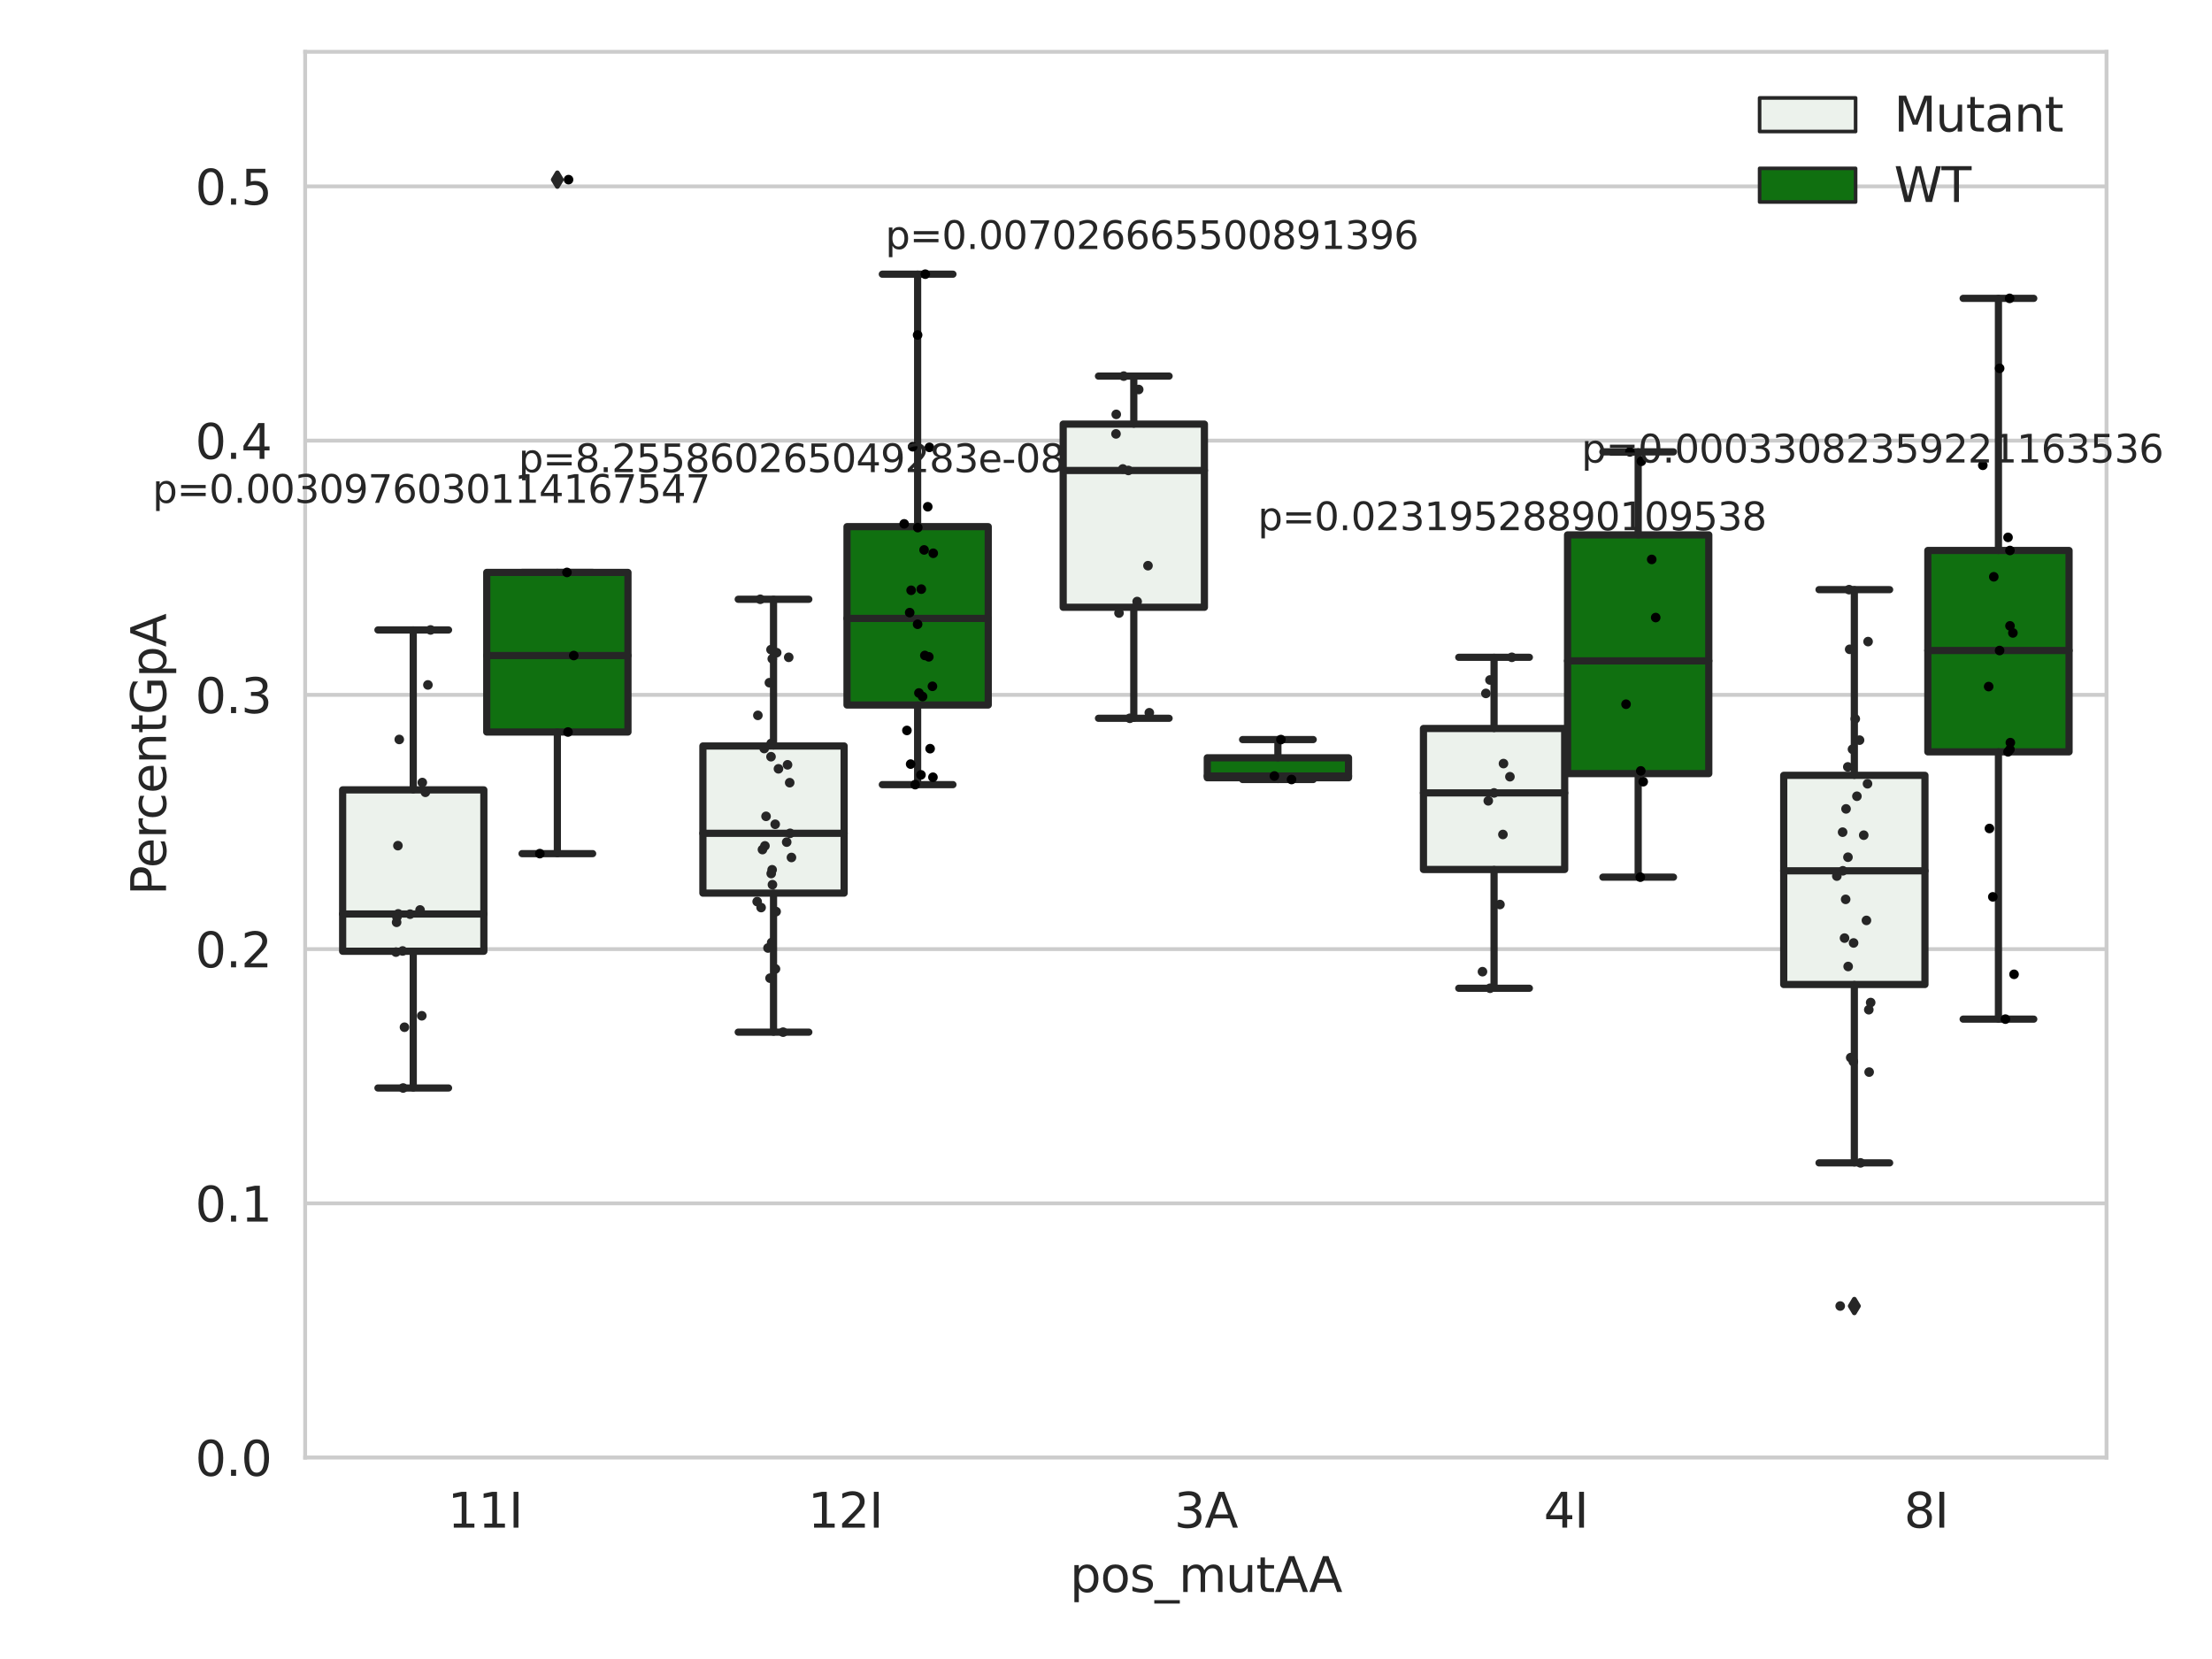 <?xml version="1.0" encoding="utf-8" standalone="no"?>
<!DOCTYPE svg PUBLIC "-//W3C//DTD SVG 1.1//EN"
  "http://www.w3.org/Graphics/SVG/1.1/DTD/svg11.dtd">
<svg xmlns:xlink="http://www.w3.org/1999/xlink" width="460.8pt" height="345.6pt" viewBox="0 0 460.8 345.6" xmlns="http://www.w3.org/2000/svg" version="1.1">
 <defs>
  <style type="text/css">*{stroke-linejoin: round; stroke-linecap: butt}</style>
 </defs>
 <g id="figure_1">
  <g id="patch_1">
   <path d="M 0 345.6 
L 460.8 345.6 
L 460.8 0 
L 0 0 
z
" style="fill: #ffffff"/>
  </g>
  <g id="axes_1">
   <g id="patch_2">
    <path d="M 63.571 303.64 
L 438.828 303.64 
L 438.828 10.8 
L 63.571 10.8 
z
" style="fill: #ffffff"/>
   </g>
   <g id="matplotlib.axis_1">
    <g id="xtick_1">
     <g id="text_1">
      <!-- 11I -->
      <g style="fill: #262626" transform="translate(93.259 318.238)scale(0.1 -0.1)">
       <defs>
        <path id="DejaVuSans-31" d="M 794 531 
L 1825 531 
L 1825 4091 
L 703 3866 
L 703 4441 
L 1819 4666 
L 2450 4666 
L 2450 531 
L 3481 531 
L 3481 0 
L 794 0 
L 794 531 
z
" transform="scale(0.016)"/>
        <path id="DejaVuSans-49" d="M 628 4666 
L 1259 4666 
L 1259 0 
L 628 0 
L 628 4666 
z
" transform="scale(0.016)"/>
       </defs>
       <use xlink:href="#DejaVuSans-31"/>
       <use xlink:href="#DejaVuSans-31" x="63.623"/>
       <use xlink:href="#DejaVuSans-49" x="127.246"/>
      </g>
     </g>
    </g>
    <g id="xtick_2">
     <g id="text_2">
      <!-- 12I -->
      <g style="fill: #262626" transform="translate(168.311 318.238)scale(0.1 -0.1)">
       <defs>
        <path id="DejaVuSans-32" d="M 1228 531 
L 3431 531 
L 3431 0 
L 469 0 
L 469 531 
Q 828 903 1448 1529 
Q 2069 2156 2228 2338 
Q 2531 2678 2651 2914 
Q 2772 3150 2772 3378 
Q 2772 3750 2511 3984 
Q 2250 4219 1831 4219 
Q 1534 4219 1204 4116 
Q 875 4013 500 3803 
L 500 4441 
Q 881 4594 1212 4672 
Q 1544 4750 1819 4750 
Q 2544 4750 2975 4387 
Q 3406 4025 3406 3419 
Q 3406 3131 3298 2873 
Q 3191 2616 2906 2266 
Q 2828 2175 2409 1742 
Q 1991 1309 1228 531 
z
" transform="scale(0.016)"/>
       </defs>
       <use xlink:href="#DejaVuSans-31"/>
       <use xlink:href="#DejaVuSans-32" x="63.623"/>
       <use xlink:href="#DejaVuSans-49" x="127.246"/>
      </g>
     </g>
    </g>
    <g id="xtick_3">
     <g id="text_3">
      <!-- 3A -->
      <g style="fill: #262626" transform="translate(244.598 318.238)scale(0.1 -0.1)">
       <defs>
        <path id="DejaVuSans-33" d="M 2597 2516 
Q 3050 2419 3304 2112 
Q 3559 1806 3559 1356 
Q 3559 666 3084 287 
Q 2609 -91 1734 -91 
Q 1441 -91 1130 -33 
Q 819 25 488 141 
L 488 750 
Q 750 597 1062 519 
Q 1375 441 1716 441 
Q 2309 441 2620 675 
Q 2931 909 2931 1356 
Q 2931 1769 2642 2001 
Q 2353 2234 1838 2234 
L 1294 2234 
L 1294 2753 
L 1863 2753 
Q 2328 2753 2575 2939 
Q 2822 3125 2822 3475 
Q 2822 3834 2567 4026 
Q 2313 4219 1838 4219 
Q 1578 4219 1281 4162 
Q 984 4106 628 3988 
L 628 4550 
Q 988 4650 1302 4700 
Q 1616 4750 1894 4750 
Q 2613 4750 3031 4423 
Q 3450 4097 3450 3541 
Q 3450 3153 3228 2886 
Q 3006 2619 2597 2516 
z
" transform="scale(0.016)"/>
        <path id="DejaVuSans-41" d="M 2188 4044 
L 1331 1722 
L 3047 1722 
L 2188 4044 
z
M 1831 4666 
L 2547 4666 
L 4325 0 
L 3669 0 
L 3244 1197 
L 1141 1197 
L 716 0 
L 50 0 
L 1831 4666 
z
" transform="scale(0.016)"/>
       </defs>
       <use xlink:href="#DejaVuSans-33"/>
       <use xlink:href="#DejaVuSans-41" x="63.623"/>
      </g>
     </g>
    </g>
    <g id="xtick_4">
     <g id="text_4">
      <!-- 4I -->
      <g style="fill: #262626" transform="translate(321.595 318.238)scale(0.1 -0.1)">
       <defs>
        <path id="DejaVuSans-34" d="M 2419 4116 
L 825 1625 
L 2419 1625 
L 2419 4116 
z
M 2253 4666 
L 3047 4666 
L 3047 1625 
L 3713 1625 
L 3713 1100 
L 3047 1100 
L 3047 0 
L 2419 0 
L 2419 1100 
L 313 1100 
L 313 1709 
L 2253 4666 
z
" transform="scale(0.016)"/>
       </defs>
       <use xlink:href="#DejaVuSans-34"/>
       <use xlink:href="#DejaVuSans-49" x="63.623"/>
      </g>
     </g>
    </g>
    <g id="xtick_5">
     <g id="text_5">
      <!-- 8I -->
      <g style="fill: #262626" transform="translate(396.646 318.238)scale(0.1 -0.1)">
       <defs>
        <path id="DejaVuSans-38" d="M 2034 2216 
Q 1584 2216 1326 1975 
Q 1069 1734 1069 1313 
Q 1069 891 1326 650 
Q 1584 409 2034 409 
Q 2484 409 2743 651 
Q 3003 894 3003 1313 
Q 3003 1734 2745 1975 
Q 2488 2216 2034 2216 
z
M 1403 2484 
Q 997 2584 770 2862 
Q 544 3141 544 3541 
Q 544 4100 942 4425 
Q 1341 4750 2034 4750 
Q 2731 4750 3128 4425 
Q 3525 4100 3525 3541 
Q 3525 3141 3298 2862 
Q 3072 2584 2669 2484 
Q 3125 2378 3379 2068 
Q 3634 1759 3634 1313 
Q 3634 634 3220 271 
Q 2806 -91 2034 -91 
Q 1263 -91 848 271 
Q 434 634 434 1313 
Q 434 1759 690 2068 
Q 947 2378 1403 2484 
z
M 1172 3481 
Q 1172 3119 1398 2916 
Q 1625 2713 2034 2713 
Q 2441 2713 2670 2916 
Q 2900 3119 2900 3481 
Q 2900 3844 2670 4047 
Q 2441 4250 2034 4250 
Q 1625 4250 1398 4047 
Q 1172 3844 1172 3481 
z
" transform="scale(0.016)"/>
       </defs>
       <use xlink:href="#DejaVuSans-38"/>
       <use xlink:href="#DejaVuSans-49" x="63.623"/>
      </g>
     </g>
    </g>
    <g id="text_6">
     <!-- pos_mutAA -->
     <g style="fill: #262626" transform="translate(222.884 331.638)scale(0.1 -0.1)">
      <defs>
       <path id="DejaVuSans-70" d="M 1159 525 
L 1159 -1331 
L 581 -1331 
L 581 3500 
L 1159 3500 
L 1159 2969 
Q 1341 3281 1617 3432 
Q 1894 3584 2278 3584 
Q 2916 3584 3314 3078 
Q 3713 2572 3713 1747 
Q 3713 922 3314 415 
Q 2916 -91 2278 -91 
Q 1894 -91 1617 61 
Q 1341 213 1159 525 
z
M 3116 1747 
Q 3116 2381 2855 2742 
Q 2594 3103 2138 3103 
Q 1681 3103 1420 2742 
Q 1159 2381 1159 1747 
Q 1159 1113 1420 752 
Q 1681 391 2138 391 
Q 2594 391 2855 752 
Q 3116 1113 3116 1747 
z
" transform="scale(0.016)"/>
       <path id="DejaVuSans-6f" d="M 1959 3097 
Q 1497 3097 1228 2736 
Q 959 2375 959 1747 
Q 959 1119 1226 758 
Q 1494 397 1959 397 
Q 2419 397 2687 759 
Q 2956 1122 2956 1747 
Q 2956 2369 2687 2733 
Q 2419 3097 1959 3097 
z
M 1959 3584 
Q 2709 3584 3137 3096 
Q 3566 2609 3566 1747 
Q 3566 888 3137 398 
Q 2709 -91 1959 -91 
Q 1206 -91 779 398 
Q 353 888 353 1747 
Q 353 2609 779 3096 
Q 1206 3584 1959 3584 
z
" transform="scale(0.016)"/>
       <path id="DejaVuSans-73" d="M 2834 3397 
L 2834 2853 
Q 2591 2978 2328 3040 
Q 2066 3103 1784 3103 
Q 1356 3103 1142 2972 
Q 928 2841 928 2578 
Q 928 2378 1081 2264 
Q 1234 2150 1697 2047 
L 1894 2003 
Q 2506 1872 2764 1633 
Q 3022 1394 3022 966 
Q 3022 478 2636 193 
Q 2250 -91 1575 -91 
Q 1294 -91 989 -36 
Q 684 19 347 128 
L 347 722 
Q 666 556 975 473 
Q 1284 391 1588 391 
Q 1994 391 2212 530 
Q 2431 669 2431 922 
Q 2431 1156 2273 1281 
Q 2116 1406 1581 1522 
L 1381 1569 
Q 847 1681 609 1914 
Q 372 2147 372 2553 
Q 372 3047 722 3315 
Q 1072 3584 1716 3584 
Q 2034 3584 2315 3537 
Q 2597 3491 2834 3397 
z
" transform="scale(0.016)"/>
       <path id="DejaVuSans-5f" d="M 3263 -1063 
L 3263 -1509 
L -63 -1509 
L -63 -1063 
L 3263 -1063 
z
" transform="scale(0.016)"/>
       <path id="DejaVuSans-6d" d="M 3328 2828 
Q 3544 3216 3844 3400 
Q 4144 3584 4550 3584 
Q 5097 3584 5394 3201 
Q 5691 2819 5691 2113 
L 5691 0 
L 5113 0 
L 5113 2094 
Q 5113 2597 4934 2840 
Q 4756 3084 4391 3084 
Q 3944 3084 3684 2787 
Q 3425 2491 3425 1978 
L 3425 0 
L 2847 0 
L 2847 2094 
Q 2847 2600 2669 2842 
Q 2491 3084 2119 3084 
Q 1678 3084 1418 2786 
Q 1159 2488 1159 1978 
L 1159 0 
L 581 0 
L 581 3500 
L 1159 3500 
L 1159 2956 
Q 1356 3278 1631 3431 
Q 1906 3584 2284 3584 
Q 2666 3584 2933 3390 
Q 3200 3197 3328 2828 
z
" transform="scale(0.016)"/>
       <path id="DejaVuSans-75" d="M 544 1381 
L 544 3500 
L 1119 3500 
L 1119 1403 
Q 1119 906 1312 657 
Q 1506 409 1894 409 
Q 2359 409 2629 706 
Q 2900 1003 2900 1516 
L 2900 3500 
L 3475 3500 
L 3475 0 
L 2900 0 
L 2900 538 
Q 2691 219 2414 64 
Q 2138 -91 1772 -91 
Q 1169 -91 856 284 
Q 544 659 544 1381 
z
M 1991 3584 
L 1991 3584 
z
" transform="scale(0.016)"/>
       <path id="DejaVuSans-74" d="M 1172 4494 
L 1172 3500 
L 2356 3500 
L 2356 3053 
L 1172 3053 
L 1172 1153 
Q 1172 725 1289 603 
Q 1406 481 1766 481 
L 2356 481 
L 2356 0 
L 1766 0 
Q 1100 0 847 248 
Q 594 497 594 1153 
L 594 3053 
L 172 3053 
L 172 3500 
L 594 3500 
L 594 4494 
L 1172 4494 
z
" transform="scale(0.016)"/>
      </defs>
      <use xlink:href="#DejaVuSans-70"/>
      <use xlink:href="#DejaVuSans-6f" x="63.477"/>
      <use xlink:href="#DejaVuSans-73" x="124.658"/>
      <use xlink:href="#DejaVuSans-5f" x="176.758"/>
      <use xlink:href="#DejaVuSans-6d" x="226.758"/>
      <use xlink:href="#DejaVuSans-75" x="324.17"/>
      <use xlink:href="#DejaVuSans-74" x="387.549"/>
      <use xlink:href="#DejaVuSans-41" x="426.758"/>
      <use xlink:href="#DejaVuSans-41" x="497.916"/>
     </g>
    </g>
   </g>
   <g id="matplotlib.axis_2">
    <g id="ytick_1">
     <g id="line2d_1">
      <path d="M 63.571 303.64 
L 438.828 303.64 
" clip-path="url(#p96c467be96)" style="fill: none; stroke: #cccccc; stroke-width: 0.8; stroke-linecap: round"/>
     </g>
     <g id="text_7">
      <!-- 0.0 -->
      <g style="fill: #262626" transform="translate(40.668 307.439)scale(0.1 -0.1)">
       <defs>
        <path id="DejaVuSans-30" d="M 2034 4250 
Q 1547 4250 1301 3770 
Q 1056 3291 1056 2328 
Q 1056 1369 1301 889 
Q 1547 409 2034 409 
Q 2525 409 2770 889 
Q 3016 1369 3016 2328 
Q 3016 3291 2770 3770 
Q 2525 4250 2034 4250 
z
M 2034 4750 
Q 2819 4750 3233 4129 
Q 3647 3509 3647 2328 
Q 3647 1150 3233 529 
Q 2819 -91 2034 -91 
Q 1250 -91 836 529 
Q 422 1150 422 2328 
Q 422 3509 836 4129 
Q 1250 4750 2034 4750 
z
" transform="scale(0.016)"/>
        <path id="DejaVuSans-2e" d="M 684 794 
L 1344 794 
L 1344 0 
L 684 0 
L 684 794 
z
" transform="scale(0.016)"/>
       </defs>
       <use xlink:href="#DejaVuSans-30"/>
       <use xlink:href="#DejaVuSans-2e" x="63.623"/>
       <use xlink:href="#DejaVuSans-30" x="95.41"/>
      </g>
     </g>
    </g>
    <g id="ytick_2">
     <g id="line2d_2">
      <path d="M 63.571 250.678 
L 438.828 250.678 
" clip-path="url(#p96c467be96)" style="fill: none; stroke: #cccccc; stroke-width: 0.8; stroke-linecap: round"/>
     </g>
     <g id="text_8">
      <!-- 0.1 -->
      <g style="fill: #262626" transform="translate(40.668 254.477)scale(0.1 -0.1)">
       <use xlink:href="#DejaVuSans-30"/>
       <use xlink:href="#DejaVuSans-2e" x="63.623"/>
       <use xlink:href="#DejaVuSans-31" x="95.41"/>
      </g>
     </g>
    </g>
    <g id="ytick_3">
     <g id="line2d_3">
      <path d="M 63.571 197.715 
L 438.828 197.715 
" clip-path="url(#p96c467be96)" style="fill: none; stroke: #cccccc; stroke-width: 0.8; stroke-linecap: round"/>
     </g>
     <g id="text_9">
      <!-- 0.2 -->
      <g style="fill: #262626" transform="translate(40.668 201.515)scale(0.1 -0.1)">
       <use xlink:href="#DejaVuSans-30"/>
       <use xlink:href="#DejaVuSans-2e" x="63.623"/>
       <use xlink:href="#DejaVuSans-32" x="95.41"/>
      </g>
     </g>
    </g>
    <g id="ytick_4">
     <g id="line2d_4">
      <path d="M 63.571 144.753 
L 438.828 144.753 
" clip-path="url(#p96c467be96)" style="fill: none; stroke: #cccccc; stroke-width: 0.8; stroke-linecap: round"/>
     </g>
     <g id="text_10">
      <!-- 0.3 -->
      <g style="fill: #262626" transform="translate(40.668 148.552)scale(0.1 -0.1)">
       <use xlink:href="#DejaVuSans-30"/>
       <use xlink:href="#DejaVuSans-2e" x="63.623"/>
       <use xlink:href="#DejaVuSans-33" x="95.41"/>
      </g>
     </g>
    </g>
    <g id="ytick_5">
     <g id="line2d_5">
      <path d="M 63.571 91.791 
L 438.828 91.791 
" clip-path="url(#p96c467be96)" style="fill: none; stroke: #cccccc; stroke-width: 0.8; stroke-linecap: round"/>
     </g>
     <g id="text_11">
      <!-- 0.4 -->
      <g style="fill: #262626" transform="translate(40.668 95.59)scale(0.1 -0.1)">
       <use xlink:href="#DejaVuSans-30"/>
       <use xlink:href="#DejaVuSans-2e" x="63.623"/>
       <use xlink:href="#DejaVuSans-34" x="95.41"/>
      </g>
     </g>
    </g>
    <g id="ytick_6">
     <g id="line2d_6">
      <path d="M 63.571 38.829 
L 438.828 38.829 
" clip-path="url(#p96c467be96)" style="fill: none; stroke: #cccccc; stroke-width: 0.8; stroke-linecap: round"/>
     </g>
     <g id="text_12">
      <!-- 0.5 -->
      <g style="fill: #262626" transform="translate(40.668 42.628)scale(0.1 -0.1)">
       <defs>
        <path id="DejaVuSans-35" d="M 691 4666 
L 3169 4666 
L 3169 4134 
L 1269 4134 
L 1269 2991 
Q 1406 3038 1543 3061 
Q 1681 3084 1819 3084 
Q 2600 3084 3056 2656 
Q 3513 2228 3513 1497 
Q 3513 744 3044 326 
Q 2575 -91 1722 -91 
Q 1428 -91 1123 -41 
Q 819 9 494 109 
L 494 744 
Q 775 591 1075 516 
Q 1375 441 1709 441 
Q 2250 441 2565 725 
Q 2881 1009 2881 1497 
Q 2881 1984 2565 2268 
Q 2250 2553 1709 2553 
Q 1456 2553 1204 2497 
Q 953 2441 691 2322 
L 691 4666 
z
" transform="scale(0.016)"/>
       </defs>
       <use xlink:href="#DejaVuSans-30"/>
       <use xlink:href="#DejaVuSans-2e" x="63.623"/>
       <use xlink:href="#DejaVuSans-35" x="95.41"/>
      </g>
     </g>
    </g>
    <g id="text_13">
     <!-- PercentGpA -->
     <g style="fill: #262626" transform="translate(34.588 186.497)rotate(-90)scale(0.1 -0.1)">
      <defs>
       <path id="DejaVuSans-50" d="M 1259 4147 
L 1259 2394 
L 2053 2394 
Q 2494 2394 2734 2622 
Q 2975 2850 2975 3272 
Q 2975 3691 2734 3919 
Q 2494 4147 2053 4147 
L 1259 4147 
z
M 628 4666 
L 2053 4666 
Q 2838 4666 3239 4311 
Q 3641 3956 3641 3272 
Q 3641 2581 3239 2228 
Q 2838 1875 2053 1875 
L 1259 1875 
L 1259 0 
L 628 0 
L 628 4666 
z
" transform="scale(0.016)"/>
       <path id="DejaVuSans-65" d="M 3597 1894 
L 3597 1613 
L 953 1613 
Q 991 1019 1311 708 
Q 1631 397 2203 397 
Q 2534 397 2845 478 
Q 3156 559 3463 722 
L 3463 178 
Q 3153 47 2828 -22 
Q 2503 -91 2169 -91 
Q 1331 -91 842 396 
Q 353 884 353 1716 
Q 353 2575 817 3079 
Q 1281 3584 2069 3584 
Q 2775 3584 3186 3129 
Q 3597 2675 3597 1894 
z
M 3022 2063 
Q 3016 2534 2758 2815 
Q 2500 3097 2075 3097 
Q 1594 3097 1305 2825 
Q 1016 2553 972 2059 
L 3022 2063 
z
" transform="scale(0.016)"/>
       <path id="DejaVuSans-72" d="M 2631 2963 
Q 2534 3019 2420 3045 
Q 2306 3072 2169 3072 
Q 1681 3072 1420 2755 
Q 1159 2438 1159 1844 
L 1159 0 
L 581 0 
L 581 3500 
L 1159 3500 
L 1159 2956 
Q 1341 3275 1631 3429 
Q 1922 3584 2338 3584 
Q 2397 3584 2469 3576 
Q 2541 3569 2628 3553 
L 2631 2963 
z
" transform="scale(0.016)"/>
       <path id="DejaVuSans-63" d="M 3122 3366 
L 3122 2828 
Q 2878 2963 2633 3030 
Q 2388 3097 2138 3097 
Q 1578 3097 1268 2742 
Q 959 2388 959 1747 
Q 959 1106 1268 751 
Q 1578 397 2138 397 
Q 2388 397 2633 464 
Q 2878 531 3122 666 
L 3122 134 
Q 2881 22 2623 -34 
Q 2366 -91 2075 -91 
Q 1284 -91 818 406 
Q 353 903 353 1747 
Q 353 2603 823 3093 
Q 1294 3584 2113 3584 
Q 2378 3584 2631 3529 
Q 2884 3475 3122 3366 
z
" transform="scale(0.016)"/>
       <path id="DejaVuSans-6e" d="M 3513 2113 
L 3513 0 
L 2938 0 
L 2938 2094 
Q 2938 2591 2744 2837 
Q 2550 3084 2163 3084 
Q 1697 3084 1428 2787 
Q 1159 2491 1159 1978 
L 1159 0 
L 581 0 
L 581 3500 
L 1159 3500 
L 1159 2956 
Q 1366 3272 1645 3428 
Q 1925 3584 2291 3584 
Q 2894 3584 3203 3211 
Q 3513 2838 3513 2113 
z
" transform="scale(0.016)"/>
       <path id="DejaVuSans-47" d="M 3809 666 
L 3809 1919 
L 2778 1919 
L 2778 2438 
L 4434 2438 
L 4434 434 
Q 4069 175 3628 42 
Q 3188 -91 2688 -91 
Q 1594 -91 976 548 
Q 359 1188 359 2328 
Q 359 3472 976 4111 
Q 1594 4750 2688 4750 
Q 3144 4750 3555 4637 
Q 3966 4525 4313 4306 
L 4313 3634 
Q 3963 3931 3569 4081 
Q 3175 4231 2741 4231 
Q 1884 4231 1454 3753 
Q 1025 3275 1025 2328 
Q 1025 1384 1454 906 
Q 1884 428 2741 428 
Q 3075 428 3337 486 
Q 3600 544 3809 666 
z
" transform="scale(0.016)"/>
      </defs>
      <use xlink:href="#DejaVuSans-50"/>
      <use xlink:href="#DejaVuSans-65" x="56.678"/>
      <use xlink:href="#DejaVuSans-72" x="118.201"/>
      <use xlink:href="#DejaVuSans-63" x="157.064"/>
      <use xlink:href="#DejaVuSans-65" x="212.045"/>
      <use xlink:href="#DejaVuSans-6e" x="273.568"/>
      <use xlink:href="#DejaVuSans-74" x="336.947"/>
      <use xlink:href="#DejaVuSans-47" x="376.156"/>
      <use xlink:href="#DejaVuSans-70" x="453.646"/>
      <use xlink:href="#DejaVuSans-41" x="517.123"/>
     </g>
    </g>
   </g>
   <g id="patch_3">
    <path d="M 71.377 198.163 
L 100.797 198.163 
L 100.797 164.542 
L 71.377 164.542 
L 71.377 198.163 
z
" clip-path="url(#p96c467be96)" style="fill: #ecf2ec; stroke: #262626; stroke-width: 1.5; stroke-linejoin: miter"/>
   </g>
   <g id="patch_4">
    <path d="M 101.397 152.494 
L 130.817 152.494 
L 130.817 119.244 
L 101.397 119.244 
L 101.397 152.494 
z
" clip-path="url(#p96c467be96)" style="fill: #107010; stroke: #262626; stroke-width: 1.5; stroke-linejoin: miter"/>
   </g>
   <g id="patch_5">
    <path d="M 146.428 186.056 
L 175.848 186.056 
L 175.848 155.402 
L 146.428 155.402 
L 146.428 186.056 
z
" clip-path="url(#p96c467be96)" style="fill: #ecf2ec; stroke: #262626; stroke-width: 1.5; stroke-linejoin: miter"/>
   </g>
   <g id="patch_6">
    <path d="M 176.449 146.866 
L 205.869 146.866 
L 205.869 109.712 
L 176.449 109.712 
L 176.449 146.866 
z
" clip-path="url(#p96c467be96)" style="fill: #107010; stroke: #262626; stroke-width: 1.5; stroke-linejoin: miter"/>
   </g>
   <g id="patch_7">
    <path d="M 221.479 126.51 
L 250.9 126.51 
L 250.9 88.352 
L 221.479 88.352 
L 221.479 126.51 
z
" clip-path="url(#p96c467be96)" style="fill: #ecf2ec; stroke: #262626; stroke-width: 1.5; stroke-linejoin: miter"/>
   </g>
   <g id="patch_8">
    <path d="M 251.5 162.021 
L 280.92 162.021 
L 280.92 157.861 
L 251.5 157.861 
L 251.5 162.021 
z
" clip-path="url(#p96c467be96)" style="fill: #107010; stroke: #262626; stroke-width: 1.5; stroke-linejoin: miter"/>
   </g>
   <g id="patch_9">
    <path d="M 296.531 181.131 
L 325.951 181.131 
L 325.951 151.759 
L 296.531 151.759 
L 296.531 181.131 
z
" clip-path="url(#p96c467be96)" style="fill: #ecf2ec; stroke: #262626; stroke-width: 1.5; stroke-linejoin: miter"/>
   </g>
   <g id="patch_10">
    <path d="M 326.551 161.159 
L 355.972 161.159 
L 355.972 111.427 
L 326.551 111.427 
L 326.551 161.159 
z
" clip-path="url(#p96c467be96)" style="fill: #107010; stroke: #262626; stroke-width: 1.5; stroke-linejoin: miter"/>
   </g>
   <g id="patch_11">
    <path d="M 371.582 205.091 
L 401.003 205.091 
L 401.003 161.517 
L 371.582 161.517 
L 371.582 205.091 
z
" clip-path="url(#p96c467be96)" style="fill: #ecf2ec; stroke: #262626; stroke-width: 1.5; stroke-linejoin: miter"/>
   </g>
   <g id="patch_12">
    <path d="M 401.603 156.622 
L 431.023 156.622 
L 431.023 114.674 
L 401.603 114.674 
L 401.603 156.622 
z
" clip-path="url(#p96c467be96)" style="fill: #107010; stroke: #262626; stroke-width: 1.5; stroke-linejoin: miter"/>
   </g>
   <g id="patch_13">
    <path d="M 101.097 303.64 
L 101.097 303.64 
L 101.097 303.64 
L 101.097 303.64 
z
" clip-path="url(#p96c467be96)" style="fill: #ecf2ec; stroke: #262626; stroke-width: 0.75; stroke-linejoin: miter"/>
   </g>
   <g id="patch_14">
    <path d="M 101.097 303.64 
L 101.097 303.64 
L 101.097 303.64 
L 101.097 303.64 
z
" clip-path="url(#p96c467be96)" style="fill: #107010; stroke: #262626; stroke-width: 0.75; stroke-linejoin: miter"/>
   </g>
   <g id="PathCollection_1"/>
   <g id="PathCollection_2"/>
   <g id="line2d_7">
    <path d="M 86.087 198.163 
L 86.087 226.649 
" clip-path="url(#p96c467be96)" style="fill: none; stroke: #262626; stroke-width: 1.5; stroke-linecap: round"/>
   </g>
   <g id="line2d_8">
    <path d="M 86.087 164.542 
L 86.087 131.23 
" clip-path="url(#p96c467be96)" style="fill: none; stroke: #262626; stroke-width: 1.5; stroke-linecap: round"/>
   </g>
   <g id="line2d_9">
    <path d="M 78.732 226.649 
L 93.442 226.649 
" clip-path="url(#p96c467be96)" style="fill: none; stroke: #262626; stroke-width: 1.5; stroke-linecap: round"/>
   </g>
   <g id="line2d_10">
    <path d="M 78.732 131.23 
L 93.442 131.23 
" clip-path="url(#p96c467be96)" style="fill: none; stroke: #262626; stroke-width: 1.5; stroke-linecap: round"/>
   </g>
   <g id="line2d_11"/>
   <g id="line2d_12">
    <path d="M 116.107 152.494 
L 116.107 177.827 
" clip-path="url(#p96c467be96)" style="fill: none; stroke: #262626; stroke-width: 1.5; stroke-linecap: round"/>
   </g>
   <g id="line2d_13">
    <path d="M 116.107 119.244 
L 116.107 119.244 
" clip-path="url(#p96c467be96)" style="fill: none; stroke: #262626; stroke-width: 1.5; stroke-linecap: round"/>
   </g>
   <g id="line2d_14">
    <path d="M 108.752 177.827 
L 123.462 177.827 
" clip-path="url(#p96c467be96)" style="fill: none; stroke: #262626; stroke-width: 1.5; stroke-linecap: round"/>
   </g>
   <g id="line2d_15">
    <path d="M 108.752 119.244 
L 123.462 119.244 
" clip-path="url(#p96c467be96)" style="fill: none; stroke: #262626; stroke-width: 1.5; stroke-linecap: round"/>
   </g>
   <g id="line2d_16">
    <defs>
     <path id="m7e8dfd0ddd" d="M -0 1.414 
L 0.849 0 
L 0 -1.414 
L -0.849 -0 
z
" style="stroke: #262626; stroke-linejoin: miter"/>
    </defs>
    <g clip-path="url(#p96c467be96)">
     <use xlink:href="#m7e8dfd0ddd" x="116.107" y="37.422" style="fill: #262626; stroke: #262626; stroke-linejoin: miter"/>
    </g>
   </g>
   <g id="line2d_17">
    <path d="M 161.138 186.056 
L 161.138 215.015 
" clip-path="url(#p96c467be96)" style="fill: none; stroke: #262626; stroke-width: 1.5; stroke-linecap: round"/>
   </g>
   <g id="line2d_18">
    <path d="M 161.138 155.402 
L 161.138 124.839 
" clip-path="url(#p96c467be96)" style="fill: none; stroke: #262626; stroke-width: 1.5; stroke-linecap: round"/>
   </g>
   <g id="line2d_19">
    <path d="M 153.783 215.015 
L 168.493 215.015 
" clip-path="url(#p96c467be96)" style="fill: none; stroke: #262626; stroke-width: 1.5; stroke-linecap: round"/>
   </g>
   <g id="line2d_20">
    <path d="M 153.783 124.839 
L 168.493 124.839 
" clip-path="url(#p96c467be96)" style="fill: none; stroke: #262626; stroke-width: 1.5; stroke-linecap: round"/>
   </g>
   <g id="line2d_21"/>
   <g id="line2d_22">
    <path d="M 191.159 146.866 
L 191.159 163.454 
" clip-path="url(#p96c467be96)" style="fill: none; stroke: #262626; stroke-width: 1.5; stroke-linecap: round"/>
   </g>
   <g id="line2d_23">
    <path d="M 191.159 109.712 
L 191.159 57.119 
" clip-path="url(#p96c467be96)" style="fill: none; stroke: #262626; stroke-width: 1.5; stroke-linecap: round"/>
   </g>
   <g id="line2d_24">
    <path d="M 183.804 163.454 
L 198.514 163.454 
" clip-path="url(#p96c467be96)" style="fill: none; stroke: #262626; stroke-width: 1.5; stroke-linecap: round"/>
   </g>
   <g id="line2d_25">
    <path d="M 183.804 57.119 
L 198.514 57.119 
" clip-path="url(#p96c467be96)" style="fill: none; stroke: #262626; stroke-width: 1.5; stroke-linecap: round"/>
   </g>
   <g id="line2d_26"/>
   <g id="line2d_27">
    <path d="M 236.19 126.51 
L 236.19 149.635 
" clip-path="url(#p96c467be96)" style="fill: none; stroke: #262626; stroke-width: 1.5; stroke-linecap: round"/>
   </g>
   <g id="line2d_28">
    <path d="M 236.19 88.352 
L 236.19 78.35 
" clip-path="url(#p96c467be96)" style="fill: none; stroke: #262626; stroke-width: 1.5; stroke-linecap: round"/>
   </g>
   <g id="line2d_29">
    <path d="M 228.835 149.635 
L 243.545 149.635 
" clip-path="url(#p96c467be96)" style="fill: none; stroke: #262626; stroke-width: 1.5; stroke-linecap: round"/>
   </g>
   <g id="line2d_30">
    <path d="M 228.835 78.35 
L 243.545 78.35 
" clip-path="url(#p96c467be96)" style="fill: none; stroke: #262626; stroke-width: 1.5; stroke-linecap: round"/>
   </g>
   <g id="line2d_31"/>
   <g id="line2d_32">
    <path d="M 266.21 162.021 
L 266.21 162.387 
" clip-path="url(#p96c467be96)" style="fill: none; stroke: #262626; stroke-width: 1.5; stroke-linecap: round"/>
   </g>
   <g id="line2d_33">
    <path d="M 266.21 157.861 
L 266.21 154.067 
" clip-path="url(#p96c467be96)" style="fill: none; stroke: #262626; stroke-width: 1.5; stroke-linecap: round"/>
   </g>
   <g id="line2d_34">
    <path d="M 258.855 162.387 
L 273.565 162.387 
" clip-path="url(#p96c467be96)" style="fill: none; stroke: #262626; stroke-width: 1.5; stroke-linecap: round"/>
   </g>
   <g id="line2d_35">
    <path d="M 258.855 154.067 
L 273.565 154.067 
" clip-path="url(#p96c467be96)" style="fill: none; stroke: #262626; stroke-width: 1.5; stroke-linecap: round"/>
   </g>
   <g id="line2d_36"/>
   <g id="line2d_37">
    <path d="M 311.241 181.131 
L 311.241 205.872 
" clip-path="url(#p96c467be96)" style="fill: none; stroke: #262626; stroke-width: 1.5; stroke-linecap: round"/>
   </g>
   <g id="line2d_38">
    <path d="M 311.241 151.759 
L 311.241 136.93 
" clip-path="url(#p96c467be96)" style="fill: none; stroke: #262626; stroke-width: 1.5; stroke-linecap: round"/>
   </g>
   <g id="line2d_39">
    <path d="M 303.886 205.872 
L 318.596 205.872 
" clip-path="url(#p96c467be96)" style="fill: none; stroke: #262626; stroke-width: 1.5; stroke-linecap: round"/>
   </g>
   <g id="line2d_40">
    <path d="M 303.886 136.93 
L 318.596 136.93 
" clip-path="url(#p96c467be96)" style="fill: none; stroke: #262626; stroke-width: 1.5; stroke-linecap: round"/>
   </g>
   <g id="line2d_41"/>
   <g id="line2d_42">
    <path d="M 341.262 161.159 
L 341.262 182.727 
" clip-path="url(#p96c467be96)" style="fill: none; stroke: #262626; stroke-width: 1.5; stroke-linecap: round"/>
   </g>
   <g id="line2d_43">
    <path d="M 341.262 111.427 
L 341.262 94.133 
" clip-path="url(#p96c467be96)" style="fill: none; stroke: #262626; stroke-width: 1.5; stroke-linecap: round"/>
   </g>
   <g id="line2d_44">
    <path d="M 333.907 182.727 
L 348.617 182.727 
" clip-path="url(#p96c467be96)" style="fill: none; stroke: #262626; stroke-width: 1.5; stroke-linecap: round"/>
   </g>
   <g id="line2d_45">
    <path d="M 333.907 94.133 
L 348.617 94.133 
" clip-path="url(#p96c467be96)" style="fill: none; stroke: #262626; stroke-width: 1.5; stroke-linecap: round"/>
   </g>
   <g id="line2d_46"/>
   <g id="line2d_47">
    <path d="M 386.292 205.091 
L 386.292 242.249 
" clip-path="url(#p96c467be96)" style="fill: none; stroke: #262626; stroke-width: 1.5; stroke-linecap: round"/>
   </g>
   <g id="line2d_48">
    <path d="M 386.292 161.517 
L 386.292 122.834 
" clip-path="url(#p96c467be96)" style="fill: none; stroke: #262626; stroke-width: 1.5; stroke-linecap: round"/>
   </g>
   <g id="line2d_49">
    <path d="M 378.937 242.249 
L 393.647 242.249 
" clip-path="url(#p96c467be96)" style="fill: none; stroke: #262626; stroke-width: 1.5; stroke-linecap: round"/>
   </g>
   <g id="line2d_50">
    <path d="M 378.937 122.834 
L 393.647 122.834 
" clip-path="url(#p96c467be96)" style="fill: none; stroke: #262626; stroke-width: 1.5; stroke-linecap: round"/>
   </g>
   <g id="line2d_51">
    <g clip-path="url(#p96c467be96)">
     <use xlink:href="#m7e8dfd0ddd" x="386.292" y="272.07" style="fill: #262626; stroke: #262626; stroke-linejoin: miter"/>
    </g>
   </g>
   <g id="line2d_52">
    <path d="M 416.313 156.622 
L 416.313 212.303 
" clip-path="url(#p96c467be96)" style="fill: none; stroke: #262626; stroke-width: 1.5; stroke-linecap: round"/>
   </g>
   <g id="line2d_53">
    <path d="M 416.313 114.674 
L 416.313 62.154 
" clip-path="url(#p96c467be96)" style="fill: none; stroke: #262626; stroke-width: 1.5; stroke-linecap: round"/>
   </g>
   <g id="line2d_54">
    <path d="M 408.958 212.303 
L 423.668 212.303 
" clip-path="url(#p96c467be96)" style="fill: none; stroke: #262626; stroke-width: 1.5; stroke-linecap: round"/>
   </g>
   <g id="line2d_55">
    <path d="M 408.958 62.154 
L 423.668 62.154 
" clip-path="url(#p96c467be96)" style="fill: none; stroke: #262626; stroke-width: 1.5; stroke-linecap: round"/>
   </g>
   <g id="line2d_56"/>
   <g id="line2d_57">
    <path d="M 71.377 190.407 
L 100.797 190.407 
" clip-path="url(#p96c467be96)" style="fill: none; stroke: #262626; stroke-width: 1.5; stroke-linecap: round"/>
   </g>
   <g id="line2d_58">
    <path d="M 101.397 136.559 
L 130.817 136.559 
" clip-path="url(#p96c467be96)" style="fill: none; stroke: #262626; stroke-width: 1.5; stroke-linecap: round"/>
   </g>
   <g id="line2d_59">
    <path d="M 146.428 173.597 
L 175.848 173.597 
" clip-path="url(#p96c467be96)" style="fill: none; stroke: #262626; stroke-width: 1.5; stroke-linecap: round"/>
   </g>
   <g id="line2d_60">
    <path d="M 176.449 128.83 
L 205.869 128.83 
" clip-path="url(#p96c467be96)" style="fill: none; stroke: #262626; stroke-width: 1.5; stroke-linecap: round"/>
   </g>
   <g id="line2d_61">
    <path d="M 221.479 98.004 
L 250.9 98.004 
" clip-path="url(#p96c467be96)" style="fill: none; stroke: #262626; stroke-width: 1.5; stroke-linecap: round"/>
   </g>
   <g id="line2d_62">
    <path d="M 251.5 161.655 
L 280.92 161.655 
" clip-path="url(#p96c467be96)" style="fill: none; stroke: #262626; stroke-width: 1.5; stroke-linecap: round"/>
   </g>
   <g id="line2d_63">
    <path d="M 296.531 165.178 
L 325.951 165.178 
" clip-path="url(#p96c467be96)" style="fill: none; stroke: #262626; stroke-width: 1.5; stroke-linecap: round"/>
   </g>
   <g id="line2d_64">
    <path d="M 326.551 137.674 
L 355.972 137.674 
" clip-path="url(#p96c467be96)" style="fill: none; stroke: #262626; stroke-width: 1.5; stroke-linecap: round"/>
   </g>
   <g id="line2d_65">
    <path d="M 371.582 181.403 
L 401.003 181.403 
" clip-path="url(#p96c467be96)" style="fill: none; stroke: #262626; stroke-width: 1.5; stroke-linecap: round"/>
   </g>
   <g id="line2d_66">
    <path d="M 401.603 135.515 
L 431.023 135.515 
" clip-path="url(#p96c467be96)" style="fill: none; stroke: #262626; stroke-width: 1.5; stroke-linecap: round"/>
   </g>
   <g id="patch_15">
    <path d="M 63.571 303.64 
L 63.571 10.8 
" style="fill: none; stroke: #cccccc; stroke-width: 0.8; stroke-linejoin: miter; stroke-linecap: square"/>
   </g>
   <g id="patch_16">
    <path d="M 438.828 303.64 
L 438.828 10.8 
" style="fill: none; stroke: #cccccc; stroke-width: 0.8; stroke-linejoin: miter; stroke-linecap: square"/>
   </g>
   <g id="patch_17">
    <path d="M 63.571 303.64 
L 438.828 303.64 
" style="fill: none; stroke: #cccccc; stroke-width: 0.8; stroke-linejoin: miter; stroke-linecap: square"/>
   </g>
   <g id="patch_18">
    <path d="M 63.571 10.8 
L 438.828 10.8 
" style="fill: none; stroke: #cccccc; stroke-width: 0.8; stroke-linejoin: miter; stroke-linecap: square"/>
   </g>
   <g id="PathCollection_3">
    <defs>
     <path id="C0_0_bf1db31124" d="M 0 1 
C 0.265 1 0.52 0.895 0.707 0.707 
C 0.895 0.52 1 0.265 1 -0 
C 1 -0.265 0.895 -0.52 0.707 -0.707 
C 0.52 -0.895 0.265 -1 0 -1 
C -0.265 -1 -0.52 -0.895 -0.707 -0.707 
C -0.895 -0.52 -1 -0.265 -1 0 
C -1 0.265 -0.895 0.52 -0.707 0.707 
C -0.52 0.895 -0.265 1 0 1 
z
"/>
    </defs>
    <g clip-path="url(#p96c467be96)">
     <use xlink:href="#C0_0_bf1db31124" x="82.689" y="191.03" style="fill: #262626"/>
    </g>
    <g clip-path="url(#p96c467be96)">
     <use xlink:href="#C0_0_bf1db31124" x="89.142" y="142.681" style="fill: #262626"/>
    </g>
    <g clip-path="url(#p96c467be96)">
     <use xlink:href="#C0_0_bf1db31124" x="88.618" y="165.051" style="fill: #262626"/>
    </g>
    <g clip-path="url(#p96c467be96)">
     <use xlink:href="#C0_0_bf1db31124" x="82.481" y="198.342" style="fill: #262626"/>
    </g>
    <g clip-path="url(#p96c467be96)">
     <use xlink:href="#C0_0_bf1db31124" x="87.975" y="163.016" style="fill: #262626"/>
    </g>
    <g clip-path="url(#p96c467be96)">
     <use xlink:href="#C0_0_bf1db31124" x="82.621" y="192.133" style="fill: #262626"/>
    </g>
    <g clip-path="url(#p96c467be96)">
     <use xlink:href="#C0_0_bf1db31124" x="82.954" y="190.375" style="fill: #262626"/>
    </g>
    <g clip-path="url(#p96c467be96)">
     <use xlink:href="#C0_0_bf1db31124" x="83.875" y="198.103" style="fill: #262626"/>
    </g>
    <g clip-path="url(#p96c467be96)">
     <use xlink:href="#C0_0_bf1db31124" x="83.175" y="154.044" style="fill: #262626"/>
    </g>
    <g clip-path="url(#p96c467be96)">
     <use xlink:href="#C0_0_bf1db31124" x="84.262" y="213.99" style="fill: #262626"/>
    </g>
    <g clip-path="url(#p96c467be96)">
     <use xlink:href="#C0_0_bf1db31124" x="87.865" y="211.606" style="fill: #262626"/>
    </g>
    <g clip-path="url(#p96c467be96)">
     <use xlink:href="#C0_0_bf1db31124" x="83.982" y="226.649" style="fill: #262626"/>
    </g>
    <g clip-path="url(#p96c467be96)">
     <use xlink:href="#C0_0_bf1db31124" x="87.507" y="189.561" style="fill: #262626"/>
    </g>
    <g clip-path="url(#p96c467be96)">
     <use xlink:href="#C0_0_bf1db31124" x="85.432" y="190.439" style="fill: #262626"/>
    </g>
    <g clip-path="url(#p96c467be96)">
     <use xlink:href="#C0_0_bf1db31124" x="89.69" y="131.23" style="fill: #262626"/>
    </g>
    <g clip-path="url(#p96c467be96)">
     <use xlink:href="#C0_0_bf1db31124" x="82.893" y="176.164" style="fill: #262626"/>
    </g>
   </g>
   <g id="PathCollection_4">
    <defs>
     <path id="C1_0_d31db99192" d="M 0 1 
C 0.265 1 0.52 0.895 0.707 0.707 
C 0.895 0.52 1 0.265 1 -0 
C 1 -0.265 0.895 -0.52 0.707 -0.707 
C 0.52 -0.895 0.265 -1 0 -1 
C -0.265 -1 -0.52 -0.895 -0.707 -0.707 
C -0.895 -0.52 -1 -0.265 -1 0 
C -1 0.265 -0.895 0.52 -0.707 0.707 
C -0.52 0.895 -0.265 1 0 1 
z
"/>
    </defs>
    <g clip-path="url(#p96c467be96)">
     <use xlink:href="#C1_0_d31db99192" x="119.527" y="136.559"/>
    </g>
    <g clip-path="url(#p96c467be96)">
     <use xlink:href="#C1_0_d31db99192" x="112.457" y="177.827"/>
    </g>
    <g clip-path="url(#p96c467be96)">
     <use xlink:href="#C1_0_d31db99192" x="118.108" y="119.244"/>
    </g>
    <g clip-path="url(#p96c467be96)">
     <use xlink:href="#C1_0_d31db99192" x="118.438" y="37.422"/>
    </g>
    <g clip-path="url(#p96c467be96)">
     <use xlink:href="#C1_0_d31db99192" x="118.325" y="152.494"/>
    </g>
   </g>
   <g id="PathCollection_5">
    <defs>
     <path id="C2_0_4c13e4c22f" d="M 0 1 
C 0.265 1 0.52 0.895 0.707 0.707 
C 0.895 0.52 1 0.265 1 -0 
C 1 -0.265 0.895 -0.52 0.707 -0.707 
C 0.52 -0.895 0.265 -1 0 -1 
C -0.265 -1 -0.52 -0.895 -0.707 -0.707 
C -0.895 -0.52 -1 -0.265 -1 0 
C -1 0.265 -0.895 0.52 -0.707 0.707 
C -0.52 0.895 -0.265 1 0 1 
z
"/>
    </defs>
    <g clip-path="url(#p96c467be96)">
     <use xlink:href="#C2_0_4c13e4c22f" x="163.134" y="215.015" style="fill: #262626"/>
    </g>
    <g clip-path="url(#p96c467be96)">
     <use xlink:href="#C2_0_4c13e4c22f" x="164.874" y="178.627" style="fill: #262626"/>
    </g>
    <g clip-path="url(#p96c467be96)">
     <use xlink:href="#C2_0_4c13e4c22f" x="157.732" y="187.818" style="fill: #262626"/>
    </g>
    <g clip-path="url(#p96c467be96)">
     <use xlink:href="#C2_0_4c13e4c22f" x="159.2" y="155.934" style="fill: #262626"/>
    </g>
    <g clip-path="url(#p96c467be96)">
     <use xlink:href="#C2_0_4c13e4c22f" x="161.679" y="189.9" style="fill: #262626"/>
    </g>
    <g clip-path="url(#p96c467be96)">
     <use xlink:href="#C2_0_4c13e4c22f" x="159.35" y="176.209" style="fill: #262626"/>
    </g>
    <g clip-path="url(#p96c467be96)">
     <use xlink:href="#C2_0_4c13e4c22f" x="164.508" y="163.046" style="fill: #262626"/>
    </g>
    <g clip-path="url(#p96c467be96)">
     <use xlink:href="#C2_0_4c13e4c22f" x="161.798" y="135.964" style="fill: #262626"/>
    </g>
    <g clip-path="url(#p96c467be96)">
     <use xlink:href="#C2_0_4c13e4c22f" x="161.55" y="201.842" style="fill: #262626"/>
    </g>
    <g clip-path="url(#p96c467be96)">
     <use xlink:href="#C2_0_4c13e4c22f" x="160.616" y="157.637" style="fill: #262626"/>
    </g>
    <g clip-path="url(#p96c467be96)">
     <use xlink:href="#C2_0_4c13e4c22f" x="159.581" y="170.056" style="fill: #262626"/>
    </g>
    <g clip-path="url(#p96c467be96)">
     <use xlink:href="#C2_0_4c13e4c22f" x="158.836" y="176.983" style="fill: #262626"/>
    </g>
    <g clip-path="url(#p96c467be96)">
     <use xlink:href="#C2_0_4c13e4c22f" x="160.279" y="142.216" style="fill: #262626"/>
    </g>
    <g clip-path="url(#p96c467be96)">
     <use xlink:href="#C2_0_4c13e4c22f" x="160.914" y="184.295" style="fill: #262626"/>
    </g>
    <g clip-path="url(#p96c467be96)">
     <use xlink:href="#C2_0_4c13e4c22f" x="164.058" y="159.324" style="fill: #262626"/>
    </g>
    <g clip-path="url(#p96c467be96)">
     <use xlink:href="#C2_0_4c13e4c22f" x="162.17" y="160.159" style="fill: #262626"/>
    </g>
    <g clip-path="url(#p96c467be96)">
     <use xlink:href="#C2_0_4c13e4c22f" x="160.849" y="181.19" style="fill: #262626"/>
    </g>
    <g clip-path="url(#p96c467be96)">
     <use xlink:href="#C2_0_4c13e4c22f" x="160.878" y="137.237" style="fill: #262626"/>
    </g>
    <g clip-path="url(#p96c467be96)">
     <use xlink:href="#C2_0_4c13e4c22f" x="160.754" y="196.344" style="fill: #262626"/>
    </g>
    <g clip-path="url(#p96c467be96)">
     <use xlink:href="#C2_0_4c13e4c22f" x="158.553" y="189.062" style="fill: #262626"/>
    </g>
    <g clip-path="url(#p96c467be96)">
     <use xlink:href="#C2_0_4c13e4c22f" x="160.617" y="135.33" style="fill: #262626"/>
    </g>
    <g clip-path="url(#p96c467be96)">
     <use xlink:href="#C2_0_4c13e4c22f" x="158.376" y="124.839" style="fill: #262626"/>
    </g>
    <g clip-path="url(#p96c467be96)">
     <use xlink:href="#C2_0_4c13e4c22f" x="163.883" y="175.428" style="fill: #262626"/>
    </g>
    <g clip-path="url(#p96c467be96)">
     <use xlink:href="#C2_0_4c13e4c22f" x="160.659" y="181.974" style="fill: #262626"/>
    </g>
    <g clip-path="url(#p96c467be96)">
     <use xlink:href="#C2_0_4c13e4c22f" x="161.487" y="171.711" style="fill: #262626"/>
    </g>
    <g clip-path="url(#p96c467be96)">
     <use xlink:href="#C2_0_4c13e4c22f" x="164.306" y="136.931" style="fill: #262626"/>
    </g>
    <g clip-path="url(#p96c467be96)">
     <use xlink:href="#C2_0_4c13e4c22f" x="164.587" y="173.597" style="fill: #262626"/>
    </g>
    <g clip-path="url(#p96c467be96)">
     <use xlink:href="#C2_0_4c13e4c22f" x="157.878" y="149.022" style="fill: #262626"/>
    </g>
    <g clip-path="url(#p96c467be96)">
     <use xlink:href="#C2_0_4c13e4c22f" x="160.652" y="154.87" style="fill: #262626"/>
    </g>
    <g clip-path="url(#p96c467be96)">
     <use xlink:href="#C2_0_4c13e4c22f" x="160.413" y="203.769" style="fill: #262626"/>
    </g>
    <g clip-path="url(#p96c467be96)">
     <use xlink:href="#C2_0_4c13e4c22f" x="159.988" y="197.485" style="fill: #262626"/>
    </g>
   </g>
   <g id="PathCollection_6">
    <defs>
     <path id="C3_0_05d179eaae" d="M 0 1 
C 0.265 1 0.52 0.895 0.707 0.707 
C 0.895 0.52 1 0.265 1 -0 
C 1 -0.265 0.895 -0.52 0.707 -0.707 
C 0.52 -0.895 0.265 -1 0 -1 
C -0.265 -1 -0.52 -0.895 -0.707 -0.707 
C -0.895 -0.52 -1 -0.265 -1 0 
C -1 0.265 -0.895 0.52 -0.707 0.707 
C -0.52 0.895 -0.265 1 0 1 
z
"/>
    </defs>
    <g clip-path="url(#p96c467be96)">
     <use xlink:href="#C3_0_05d179eaae" x="190.13" y="93.066"/>
    </g>
    <g clip-path="url(#p96c467be96)">
     <use xlink:href="#C3_0_05d179eaae" x="191.19" y="109.907"/>
    </g>
    <g clip-path="url(#p96c467be96)">
     <use xlink:href="#C3_0_05d179eaae" x="193.612" y="93.195"/>
    </g>
    <g clip-path="url(#p96c467be96)">
     <use xlink:href="#C3_0_05d179eaae" x="189.803" y="122.97"/>
    </g>
    <g clip-path="url(#p96c467be96)">
     <use xlink:href="#C3_0_05d179eaae" x="193.486" y="136.831"/>
    </g>
    <g clip-path="url(#p96c467be96)">
     <use xlink:href="#C3_0_05d179eaae" x="188.926" y="152.165"/>
    </g>
    <g clip-path="url(#p96c467be96)">
     <use xlink:href="#C3_0_05d179eaae" x="189.507" y="127.617"/>
    </g>
    <g clip-path="url(#p96c467be96)">
     <use xlink:href="#C3_0_05d179eaae" x="193.759" y="155.965"/>
    </g>
    <g clip-path="url(#p96c467be96)">
     <use xlink:href="#C3_0_05d179eaae" x="189.704" y="159.176"/>
    </g>
    <g clip-path="url(#p96c467be96)">
     <use xlink:href="#C3_0_05d179eaae" x="191.854" y="161.416"/>
    </g>
    <g clip-path="url(#p96c467be96)">
     <use xlink:href="#C3_0_05d179eaae" x="194.245" y="142.97"/>
    </g>
    <g clip-path="url(#p96c467be96)">
     <use xlink:href="#C3_0_05d179eaae" x="188.356" y="109.128"/>
    </g>
    <g clip-path="url(#p96c467be96)">
     <use xlink:href="#C3_0_05d179eaae" x="191.429" y="144.359"/>
    </g>
    <g clip-path="url(#p96c467be96)">
     <use xlink:href="#C3_0_05d179eaae" x="193.268" y="105.565"/>
    </g>
    <g clip-path="url(#p96c467be96)">
     <use xlink:href="#C3_0_05d179eaae" x="194.349" y="161.912"/>
    </g>
    <g clip-path="url(#p96c467be96)">
     <use xlink:href="#C3_0_05d179eaae" x="192.755" y="57.119"/>
    </g>
    <g clip-path="url(#p96c467be96)">
     <use xlink:href="#C3_0_05d179eaae" x="192.19" y="145.1"/>
    </g>
    <g clip-path="url(#p96c467be96)">
     <use xlink:href="#C3_0_05d179eaae" x="191.155" y="130.043"/>
    </g>
    <g clip-path="url(#p96c467be96)">
     <use xlink:href="#C3_0_05d179eaae" x="191.924" y="122.727"/>
    </g>
    <g clip-path="url(#p96c467be96)">
     <use xlink:href="#C3_0_05d179eaae" x="192.663" y="136.543"/>
    </g>
    <g clip-path="url(#p96c467be96)">
     <use xlink:href="#C3_0_05d179eaae" x="190.648" y="163.454"/>
    </g>
    <g clip-path="url(#p96c467be96)">
     <use xlink:href="#C3_0_05d179eaae" x="191.156" y="69.787"/>
    </g>
    <g clip-path="url(#p96c467be96)">
     <use xlink:href="#C3_0_05d179eaae" x="192.504" y="114.557"/>
    </g>
    <g clip-path="url(#p96c467be96)">
     <use xlink:href="#C3_0_05d179eaae" x="194.411" y="115.256"/>
    </g>
   </g>
   <g id="PathCollection_7">
    <defs>
     <path id="C4_0_aa2fe60eb8" d="M 0 1 
C 0.265 1 0.52 0.895 0.707 0.707 
C 0.895 0.52 1 0.265 1 -0 
C 1 -0.265 0.895 -0.52 0.707 -0.707 
C 0.52 -0.895 0.265 -1 0 -1 
C -0.265 -1 -0.52 -0.895 -0.707 -0.707 
C -0.895 -0.52 -1 -0.265 -1 0 
C -1 0.265 -0.895 0.52 -0.707 0.707 
C -0.52 0.895 -0.265 1 0 1 
z
"/>
    </defs>
    <g clip-path="url(#p96c467be96)">
     <use xlink:href="#C4_0_aa2fe60eb8" x="235.063" y="98.004" style="fill: #262626"/>
    </g>
    <g clip-path="url(#p96c467be96)">
     <use xlink:href="#C4_0_aa2fe60eb8" x="232.534" y="86.319" style="fill: #262626"/>
    </g>
    <g clip-path="url(#p96c467be96)">
     <use xlink:href="#C4_0_aa2fe60eb8" x="236.891" y="125.314" style="fill: #262626"/>
    </g>
    <g clip-path="url(#p96c467be96)">
     <use xlink:href="#C4_0_aa2fe60eb8" x="239.146" y="117.841" style="fill: #262626"/>
    </g>
    <g clip-path="url(#p96c467be96)">
     <use xlink:href="#C4_0_aa2fe60eb8" x="233.909" y="97.689" style="fill: #262626"/>
    </g>
    <g clip-path="url(#p96c467be96)">
     <use xlink:href="#C4_0_aa2fe60eb8" x="234.093" y="78.35" style="fill: #262626"/>
    </g>
    <g clip-path="url(#p96c467be96)">
     <use xlink:href="#C4_0_aa2fe60eb8" x="239.423" y="148.476" style="fill: #262626"/>
    </g>
    <g clip-path="url(#p96c467be96)">
     <use xlink:href="#C4_0_aa2fe60eb8" x="235.36" y="149.635" style="fill: #262626"/>
    </g>
    <g clip-path="url(#p96c467be96)">
     <use xlink:href="#C4_0_aa2fe60eb8" x="233.109" y="127.706" style="fill: #262626"/>
    </g>
    <g clip-path="url(#p96c467be96)">
     <use xlink:href="#C4_0_aa2fe60eb8" x="232.482" y="90.386" style="fill: #262626"/>
    </g>
    <g clip-path="url(#p96c467be96)">
     <use xlink:href="#C4_0_aa2fe60eb8" x="237.212" y="81.142" style="fill: #262626"/>
    </g>
   </g>
   <g id="PathCollection_8">
    <defs>
     <path id="C5_0_8c6324a276" d="M 0 1 
C 0.265 1 0.52 0.895 0.707 0.707 
C 0.895 0.52 1 0.265 1 -0 
C 1 -0.265 0.895 -0.52 0.707 -0.707 
C 0.52 -0.895 0.265 -1 0 -1 
C -0.265 -1 -0.52 -0.895 -0.707 -0.707 
C -0.895 -0.52 -1 -0.265 -1 0 
C -1 0.265 -0.895 0.52 -0.707 0.707 
C -0.52 0.895 -0.265 1 0 1 
z
"/>
    </defs>
    <g clip-path="url(#p96c467be96)">
     <use xlink:href="#C5_0_8c6324a276" x="265.478" y="161.655"/>
    </g>
    <g clip-path="url(#p96c467be96)">
     <use xlink:href="#C5_0_8c6324a276" x="266.836" y="154.067"/>
    </g>
    <g clip-path="url(#p96c467be96)">
     <use xlink:href="#C5_0_8c6324a276" x="269.048" y="162.387"/>
    </g>
   </g>
   <g id="PathCollection_9">
    <defs>
     <path id="C6_0_e8d526707d" d="M 0 1 
C 0.265 1 0.52 0.895 0.707 0.707 
C 0.895 0.52 1 0.265 1 -0 
C 1 -0.265 0.895 -0.52 0.707 -0.707 
C 0.52 -0.895 0.265 -1 0 -1 
C -0.265 -1 -0.52 -0.895 -0.707 -0.707 
C -0.895 -0.52 -1 -0.265 -1 0 
C -1 0.265 -0.895 0.52 -0.707 0.707 
C -0.52 0.895 -0.265 1 0 1 
z
"/>
    </defs>
    <g clip-path="url(#p96c467be96)">
     <use xlink:href="#C6_0_e8d526707d" x="310.034" y="166.827" style="fill: #262626"/>
    </g>
    <g clip-path="url(#p96c467be96)">
     <use xlink:href="#C6_0_e8d526707d" x="308.828" y="202.417" style="fill: #262626"/>
    </g>
    <g clip-path="url(#p96c467be96)">
     <use xlink:href="#C6_0_e8d526707d" x="314.94" y="136.93" style="fill: #262626"/>
    </g>
    <g clip-path="url(#p96c467be96)">
     <use xlink:href="#C6_0_e8d526707d" x="313.087" y="173.837" style="fill: #262626"/>
    </g>
    <g clip-path="url(#p96c467be96)">
     <use xlink:href="#C6_0_e8d526707d" x="309.537" y="144.45" style="fill: #262626"/>
    </g>
    <g clip-path="url(#p96c467be96)">
     <use xlink:href="#C6_0_e8d526707d" x="310.401" y="205.872" style="fill: #262626"/>
    </g>
    <g clip-path="url(#p96c467be96)">
     <use xlink:href="#C6_0_e8d526707d" x="310.388" y="141.653" style="fill: #262626"/>
    </g>
    <g clip-path="url(#p96c467be96)">
     <use xlink:href="#C6_0_e8d526707d" x="314.545" y="161.806" style="fill: #262626"/>
    </g>
    <g clip-path="url(#p96c467be96)">
     <use xlink:href="#C6_0_e8d526707d" x="311.233" y="165.178" style="fill: #262626"/>
    </g>
    <g clip-path="url(#p96c467be96)">
     <use xlink:href="#C6_0_e8d526707d" x="313.204" y="159.068" style="fill: #262626"/>
    </g>
    <g clip-path="url(#p96c467be96)">
     <use xlink:href="#C6_0_e8d526707d" x="312.469" y="188.425" style="fill: #262626"/>
    </g>
   </g>
   <g id="PathCollection_10">
    <defs>
     <path id="C7_0_3fb4124adf" d="M 0 1 
C 0.265 1 0.52 0.895 0.707 0.707 
C 0.895 0.52 1 0.265 1 -0 
C 1 -0.265 0.895 -0.52 0.707 -0.707 
C 0.52 -0.895 0.265 -1 0 -1 
C -0.265 -1 -0.52 -0.895 -0.707 -0.707 
C -0.895 -0.52 -1 -0.265 -1 0 
C -1 0.265 -0.895 0.52 -0.707 0.707 
C -0.52 0.895 -0.265 1 0 1 
z
"/>
    </defs>
    <g clip-path="url(#p96c467be96)">
     <use xlink:href="#C7_0_3fb4124adf" x="344.083" y="116.539"/>
    </g>
    <g clip-path="url(#p96c467be96)">
     <use xlink:href="#C7_0_3fb4124adf" x="341.93" y="96.092"/>
    </g>
    <g clip-path="url(#p96c467be96)">
     <use xlink:href="#C7_0_3fb4124adf" x="339.535" y="94.133"/>
    </g>
    <g clip-path="url(#p96c467be96)">
     <use xlink:href="#C7_0_3fb4124adf" x="341.703" y="182.727"/>
    </g>
    <g clip-path="url(#p96c467be96)">
     <use xlink:href="#C7_0_3fb4124adf" x="342.311" y="162.845"/>
    </g>
    <g clip-path="url(#p96c467be96)">
     <use xlink:href="#C7_0_3fb4124adf" x="341.802" y="160.597"/>
    </g>
    <g clip-path="url(#p96c467be96)">
     <use xlink:href="#C7_0_3fb4124adf" x="344.913" y="128.648"/>
    </g>
    <g clip-path="url(#p96c467be96)">
     <use xlink:href="#C7_0_3fb4124adf" x="338.732" y="146.7"/>
    </g>
   </g>
   <g id="PathCollection_11">
    <defs>
     <path id="C8_0_e779ed9c36" d="M 0 1 
C 0.265 1 0.52 0.895 0.707 0.707 
C 0.895 0.52 1 0.265 1 -0 
C 1 -0.265 0.895 -0.52 0.707 -0.707 
C 0.52 -0.895 0.265 -1 0 -1 
C -0.265 -1 -0.52 -0.895 -0.707 -0.707 
C -0.895 -0.52 -1 -0.265 -1 0 
C -1 0.265 -0.895 0.52 -0.707 0.707 
C -0.52 0.895 -0.265 1 0 1 
z
"/>
    </defs>
    <g clip-path="url(#p96c467be96)">
     <use xlink:href="#C8_0_e779ed9c36" x="384.251" y="195.422" style="fill: #262626"/>
    </g>
    <g clip-path="url(#p96c467be96)">
     <use xlink:href="#C8_0_e779ed9c36" x="384.482" y="187.351" style="fill: #262626"/>
    </g>
    <g clip-path="url(#p96c467be96)">
     <use xlink:href="#C8_0_e779ed9c36" x="389.306" y="210.341" style="fill: #262626"/>
    </g>
    <g clip-path="url(#p96c467be96)">
     <use xlink:href="#C8_0_e779ed9c36" x="383.901" y="181.403" style="fill: #262626"/>
    </g>
    <g clip-path="url(#p96c467be96)">
     <use xlink:href="#C8_0_e779ed9c36" x="386.084" y="221.161" style="fill: #262626"/>
    </g>
    <g clip-path="url(#p96c467be96)">
     <use xlink:href="#C8_0_e779ed9c36" x="383.349" y="272.07" style="fill: #262626"/>
    </g>
    <g clip-path="url(#p96c467be96)">
     <use xlink:href="#C8_0_e779ed9c36" x="389.695" y="208.845" style="fill: #262626"/>
    </g>
    <g clip-path="url(#p96c467be96)">
     <use xlink:href="#C8_0_e779ed9c36" x="385.909" y="156.083" style="fill: #262626"/>
    </g>
    <g clip-path="url(#p96c467be96)">
     <use xlink:href="#C8_0_e779ed9c36" x="382.645" y="182.505" style="fill: #262626"/>
    </g>
    <g clip-path="url(#p96c467be96)">
     <use xlink:href="#C8_0_e779ed9c36" x="384.565" y="168.506" style="fill: #262626"/>
    </g>
    <g clip-path="url(#p96c467be96)">
     <use xlink:href="#C8_0_e779ed9c36" x="385.195" y="122.834" style="fill: #262626"/>
    </g>
    <g clip-path="url(#p96c467be96)">
     <use xlink:href="#C8_0_e779ed9c36" x="387.571" y="242.249" style="fill: #262626"/>
    </g>
    <g clip-path="url(#p96c467be96)">
     <use xlink:href="#C8_0_e779ed9c36" x="386.136" y="196.433" style="fill: #262626"/>
    </g>
    <g clip-path="url(#p96c467be96)">
     <use xlink:href="#C8_0_e779ed9c36" x="389.155" y="133.656" style="fill: #262626"/>
    </g>
    <g clip-path="url(#p96c467be96)">
     <use xlink:href="#C8_0_e779ed9c36" x="387.38" y="154.186" style="fill: #262626"/>
    </g>
    <g clip-path="url(#p96c467be96)">
     <use xlink:href="#C8_0_e779ed9c36" x="383.85" y="173.356" style="fill: #262626"/>
    </g>
    <g clip-path="url(#p96c467be96)">
     <use xlink:href="#C8_0_e779ed9c36" x="386.829" y="165.871" style="fill: #262626"/>
    </g>
    <g clip-path="url(#p96c467be96)">
     <use xlink:href="#C8_0_e779ed9c36" x="389.037" y="163.274" style="fill: #262626"/>
    </g>
    <g clip-path="url(#p96c467be96)">
     <use xlink:href="#C8_0_e779ed9c36" x="389.377" y="223.333" style="fill: #262626"/>
    </g>
    <g clip-path="url(#p96c467be96)">
     <use xlink:href="#C8_0_e779ed9c36" x="385.537" y="220.321" style="fill: #262626"/>
    </g>
    <g clip-path="url(#p96c467be96)">
     <use xlink:href="#C8_0_e779ed9c36" x="388.25" y="173.983" style="fill: #262626"/>
    </g>
    <g clip-path="url(#p96c467be96)">
     <use xlink:href="#C8_0_e779ed9c36" x="386.486" y="149.751" style="fill: #262626"/>
    </g>
    <g clip-path="url(#p96c467be96)">
     <use xlink:href="#C8_0_e779ed9c36" x="388.813" y="191.737" style="fill: #262626"/>
    </g>
    <g clip-path="url(#p96c467be96)">
     <use xlink:href="#C8_0_e779ed9c36" x="384.931" y="159.759" style="fill: #262626"/>
    </g>
    <g clip-path="url(#p96c467be96)">
     <use xlink:href="#C8_0_e779ed9c36" x="385.005" y="201.337" style="fill: #262626"/>
    </g>
    <g clip-path="url(#p96c467be96)">
     <use xlink:href="#C8_0_e779ed9c36" x="385.319" y="135.265" style="fill: #262626"/>
    </g>
    <g clip-path="url(#p96c467be96)">
     <use xlink:href="#C8_0_e779ed9c36" x="384.963" y="178.57" style="fill: #262626"/>
    </g>
   </g>
   <g id="PathCollection_12">
    <defs>
     <path id="C9_0_0f7ee8c14c" d="M 0 1 
C 0.265 1 0.52 0.895 0.707 0.707 
C 0.895 0.52 1 0.265 1 -0 
C 1 -0.265 0.895 -0.52 0.707 -0.707 
C 0.52 -0.895 0.265 -1 0 -1 
C -0.265 -1 -0.52 -0.895 -0.707 -0.707 
C -0.895 -0.52 -1 -0.265 -1 0 
C -1 0.265 -0.895 0.52 -0.707 0.707 
C -0.52 0.895 -0.265 1 0 1 
z
"/>
    </defs>
    <g clip-path="url(#p96c467be96)">
     <use xlink:href="#C9_0_0f7ee8c14c" x="418.706" y="114.674"/>
    </g>
    <g clip-path="url(#p96c467be96)">
     <use xlink:href="#C9_0_0f7ee8c14c" x="418.31" y="156.622"/>
    </g>
    <g clip-path="url(#p96c467be96)">
     <use xlink:href="#C9_0_0f7ee8c14c" x="418.794" y="154.703"/>
    </g>
    <g clip-path="url(#p96c467be96)">
     <use xlink:href="#C9_0_0f7ee8c14c" x="418.643" y="62.154"/>
    </g>
    <g clip-path="url(#p96c467be96)">
     <use xlink:href="#C9_0_0f7ee8c14c" x="417.766" y="212.303"/>
    </g>
    <g clip-path="url(#p96c467be96)">
     <use xlink:href="#C9_0_0f7ee8c14c" x="418.709" y="156.115"/>
    </g>
    <g clip-path="url(#p96c467be96)">
     <use xlink:href="#C9_0_0f7ee8c14c" x="415.341" y="120.157"/>
    </g>
    <g clip-path="url(#p96c467be96)">
     <use xlink:href="#C9_0_0f7ee8c14c" x="413.056" y="96.931"/>
    </g>
    <g clip-path="url(#p96c467be96)">
     <use xlink:href="#C9_0_0f7ee8c14c" x="414.274" y="143.026"/>
    </g>
    <g clip-path="url(#p96c467be96)">
     <use xlink:href="#C9_0_0f7ee8c14c" x="415.142" y="186.832"/>
    </g>
    <g clip-path="url(#p96c467be96)">
     <use xlink:href="#C9_0_0f7ee8c14c" x="419.323" y="131.853"/>
    </g>
    <g clip-path="url(#p96c467be96)">
     <use xlink:href="#C9_0_0f7ee8c14c" x="416.551" y="135.515"/>
    </g>
    <g clip-path="url(#p96c467be96)">
     <use xlink:href="#C9_0_0f7ee8c14c" x="416.562" y="76.733"/>
    </g>
    <g clip-path="url(#p96c467be96)">
     <use xlink:href="#C9_0_0f7ee8c14c" x="418.719" y="130.38"/>
    </g>
    <g clip-path="url(#p96c467be96)">
     <use xlink:href="#C9_0_0f7ee8c14c" x="419.563" y="202.967"/>
    </g>
    <g clip-path="url(#p96c467be96)">
     <use xlink:href="#C9_0_0f7ee8c14c" x="418.308" y="111.945"/>
    </g>
    <g clip-path="url(#p96c467be96)">
     <use xlink:href="#C9_0_0f7ee8c14c" x="414.436" y="172.585"/>
    </g>
   </g>
   <g id="text_14">
    <!-- 16 -->
    <g style="fill: #262626" transform="translate(89.839 -570.237)scale(0.1 -0.1)">
     <defs>
      <path id="DejaVuSans-36" d="M 2113 2584 
Q 1688 2584 1439 2293 
Q 1191 2003 1191 1497 
Q 1191 994 1439 701 
Q 1688 409 2113 409 
Q 2538 409 2786 701 
Q 3034 994 3034 1497 
Q 3034 2003 2786 2293 
Q 2538 2584 2113 2584 
z
M 3366 4563 
L 3366 3988 
Q 3128 4100 2886 4159 
Q 2644 4219 2406 4219 
Q 1781 4219 1451 3797 
Q 1122 3375 1075 2522 
Q 1259 2794 1537 2939 
Q 1816 3084 2150 3084 
Q 2853 3084 3261 2657 
Q 3669 2231 3669 1497 
Q 3669 778 3244 343 
Q 2819 -91 2113 -91 
Q 1303 -91 875 529 
Q 447 1150 447 2328 
Q 447 3434 972 4092 
Q 1497 4750 2381 4750 
Q 2619 4750 2861 4703 
Q 3103 4656 3366 4563 
z
" transform="scale(0.016)"/>
     </defs>
     <use xlink:href="#DejaVuSans-31"/>
     <use xlink:href="#DejaVuSans-36" x="63.623"/>
    </g>
   </g>
   <g id="text_15">
    <!-- p=0.0030976030114167547 -->
    <g style="fill: #262626" transform="translate(31.777 104.749)scale(0.08 -0.08)">
     <defs>
      <path id="DejaVuSans-3d" d="M 678 2906 
L 4684 2906 
L 4684 2381 
L 678 2381 
L 678 2906 
z
M 678 1631 
L 4684 1631 
L 4684 1100 
L 678 1100 
L 678 1631 
z
" transform="scale(0.016)"/>
      <path id="DejaVuSans-39" d="M 703 97 
L 703 672 
Q 941 559 1184 500 
Q 1428 441 1663 441 
Q 2288 441 2617 861 
Q 2947 1281 2994 2138 
Q 2813 1869 2534 1725 
Q 2256 1581 1919 1581 
Q 1219 1581 811 2004 
Q 403 2428 403 3163 
Q 403 3881 828 4315 
Q 1253 4750 1959 4750 
Q 2769 4750 3195 4129 
Q 3622 3509 3622 2328 
Q 3622 1225 3098 567 
Q 2575 -91 1691 -91 
Q 1453 -91 1209 -44 
Q 966 3 703 97 
z
M 1959 2075 
Q 2384 2075 2632 2365 
Q 2881 2656 2881 3163 
Q 2881 3666 2632 3958 
Q 2384 4250 1959 4250 
Q 1534 4250 1286 3958 
Q 1038 3666 1038 3163 
Q 1038 2656 1286 2365 
Q 1534 2075 1959 2075 
z
" transform="scale(0.016)"/>
      <path id="DejaVuSans-37" d="M 525 4666 
L 3525 4666 
L 3525 4397 
L 1831 0 
L 1172 0 
L 2766 4134 
L 525 4134 
L 525 4666 
z
" transform="scale(0.016)"/>
     </defs>
     <use xlink:href="#DejaVuSans-70"/>
     <use xlink:href="#DejaVuSans-3d" x="63.477"/>
     <use xlink:href="#DejaVuSans-30" x="147.266"/>
     <use xlink:href="#DejaVuSans-2e" x="210.889"/>
     <use xlink:href="#DejaVuSans-30" x="242.676"/>
     <use xlink:href="#DejaVuSans-30" x="306.299"/>
     <use xlink:href="#DejaVuSans-33" x="369.922"/>
     <use xlink:href="#DejaVuSans-30" x="433.545"/>
     <use xlink:href="#DejaVuSans-39" x="497.168"/>
     <use xlink:href="#DejaVuSans-37" x="560.791"/>
     <use xlink:href="#DejaVuSans-36" x="624.414"/>
     <use xlink:href="#DejaVuSans-30" x="688.037"/>
     <use xlink:href="#DejaVuSans-33" x="751.66"/>
     <use xlink:href="#DejaVuSans-30" x="815.283"/>
     <use xlink:href="#DejaVuSans-31" x="878.906"/>
     <use xlink:href="#DejaVuSans-31" x="942.529"/>
     <use xlink:href="#DejaVuSans-34" x="1006.152"/>
     <use xlink:href="#DejaVuSans-31" x="1069.775"/>
     <use xlink:href="#DejaVuSans-36" x="1133.398"/>
     <use xlink:href="#DejaVuSans-37" x="1197.021"/>
     <use xlink:href="#DejaVuSans-35" x="1260.645"/>
     <use xlink:href="#DejaVuSans-34" x="1324.268"/>
     <use xlink:href="#DejaVuSans-37" x="1387.891"/>
    </g>
   </g>
   <g id="text_16">
    <!-- 5 -->
    <g style="fill: #262626" transform="translate(112.355 -570.237)scale(0.1 -0.1)">
     <use xlink:href="#DejaVuSans-35"/>
    </g>
   </g>
   <g id="text_17">
    <!-- 31 -->
    <g style="fill: #262626" transform="translate(164.891 -570.237)scale(0.1 -0.1)">
     <use xlink:href="#DejaVuSans-33"/>
     <use xlink:href="#DejaVuSans-31" x="63.623"/>
    </g>
   </g>
   <g id="text_18">
    <!-- p=8.255860265049283e-08 -->
    <g style="fill: #262626" transform="translate(108.014 98.358)scale(0.08 -0.08)">
     <defs>
      <path id="DejaVuSans-2d" d="M 313 2009 
L 1997 2009 
L 1997 1497 
L 313 1497 
L 313 2009 
z
" transform="scale(0.016)"/>
     </defs>
     <use xlink:href="#DejaVuSans-70"/>
     <use xlink:href="#DejaVuSans-3d" x="63.477"/>
     <use xlink:href="#DejaVuSans-38" x="147.266"/>
     <use xlink:href="#DejaVuSans-2e" x="210.889"/>
     <use xlink:href="#DejaVuSans-32" x="242.676"/>
     <use xlink:href="#DejaVuSans-35" x="306.299"/>
     <use xlink:href="#DejaVuSans-35" x="369.922"/>
     <use xlink:href="#DejaVuSans-38" x="433.545"/>
     <use xlink:href="#DejaVuSans-36" x="497.168"/>
     <use xlink:href="#DejaVuSans-30" x="560.791"/>
     <use xlink:href="#DejaVuSans-32" x="624.414"/>
     <use xlink:href="#DejaVuSans-36" x="688.037"/>
     <use xlink:href="#DejaVuSans-35" x="751.66"/>
     <use xlink:href="#DejaVuSans-30" x="815.283"/>
     <use xlink:href="#DejaVuSans-34" x="878.906"/>
     <use xlink:href="#DejaVuSans-39" x="942.529"/>
     <use xlink:href="#DejaVuSans-32" x="1006.152"/>
     <use xlink:href="#DejaVuSans-38" x="1069.775"/>
     <use xlink:href="#DejaVuSans-33" x="1133.398"/>
     <use xlink:href="#DejaVuSans-65" x="1197.021"/>
     <use xlink:href="#DejaVuSans-2d" x="1258.545"/>
     <use xlink:href="#DejaVuSans-30" x="1294.629"/>
     <use xlink:href="#DejaVuSans-38" x="1358.252"/>
    </g>
   </g>
   <g id="text_19">
    <!-- 24 -->
    <g style="fill: #262626" transform="translate(187.406 -570.237)scale(0.1 -0.1)">
     <use xlink:href="#DejaVuSans-32"/>
     <use xlink:href="#DejaVuSans-34" x="63.623"/>
    </g>
   </g>
   <g id="text_20">
    <!-- 11 -->
    <g style="fill: #262626" transform="translate(239.942 -570.237)scale(0.1 -0.1)">
     <use xlink:href="#DejaVuSans-31"/>
     <use xlink:href="#DejaVuSans-31" x="63.623"/>
    </g>
   </g>
   <g id="text_21">
    <!-- p=0.007026665500891396 -->
    <g style="fill: #262626" transform="translate(184.425 51.869)scale(0.08 -0.08)">
     <use xlink:href="#DejaVuSans-70"/>
     <use xlink:href="#DejaVuSans-3d" x="63.477"/>
     <use xlink:href="#DejaVuSans-30" x="147.266"/>
     <use xlink:href="#DejaVuSans-2e" x="210.889"/>
     <use xlink:href="#DejaVuSans-30" x="242.676"/>
     <use xlink:href="#DejaVuSans-30" x="306.299"/>
     <use xlink:href="#DejaVuSans-37" x="369.922"/>
     <use xlink:href="#DejaVuSans-30" x="433.545"/>
     <use xlink:href="#DejaVuSans-32" x="497.168"/>
     <use xlink:href="#DejaVuSans-36" x="560.791"/>
     <use xlink:href="#DejaVuSans-36" x="624.414"/>
     <use xlink:href="#DejaVuSans-36" x="688.037"/>
     <use xlink:href="#DejaVuSans-35" x="751.66"/>
     <use xlink:href="#DejaVuSans-35" x="815.283"/>
     <use xlink:href="#DejaVuSans-30" x="878.906"/>
     <use xlink:href="#DejaVuSans-30" x="942.529"/>
     <use xlink:href="#DejaVuSans-38" x="1006.152"/>
     <use xlink:href="#DejaVuSans-39" x="1069.775"/>
     <use xlink:href="#DejaVuSans-31" x="1133.398"/>
     <use xlink:href="#DejaVuSans-33" x="1197.021"/>
     <use xlink:href="#DejaVuSans-39" x="1260.645"/>
     <use xlink:href="#DejaVuSans-36" x="1324.268"/>
    </g>
   </g>
   <g id="text_22">
    <!-- 3 -->
    <g style="fill: #262626" transform="translate(262.458 -570.237)scale(0.1 -0.1)">
     <use xlink:href="#DejaVuSans-33"/>
    </g>
   </g>
   <g id="text_23">
    <!-- 11 -->
    <g style="fill: #262626" transform="translate(314.994 -570.237)scale(0.1 -0.1)">
     <use xlink:href="#DejaVuSans-31"/>
     <use xlink:href="#DejaVuSans-31" x="63.623"/>
    </g>
   </g>
   <g id="text_24">
    <!-- p=0.02319528890109538 -->
    <g style="fill: #262626" transform="translate(262.021 110.449)scale(0.08 -0.08)">
     <use xlink:href="#DejaVuSans-70"/>
     <use xlink:href="#DejaVuSans-3d" x="63.477"/>
     <use xlink:href="#DejaVuSans-30" x="147.266"/>
     <use xlink:href="#DejaVuSans-2e" x="210.889"/>
     <use xlink:href="#DejaVuSans-30" x="242.676"/>
     <use xlink:href="#DejaVuSans-32" x="306.299"/>
     <use xlink:href="#DejaVuSans-33" x="369.922"/>
     <use xlink:href="#DejaVuSans-31" x="433.545"/>
     <use xlink:href="#DejaVuSans-39" x="497.168"/>
     <use xlink:href="#DejaVuSans-35" x="560.791"/>
     <use xlink:href="#DejaVuSans-32" x="624.414"/>
     <use xlink:href="#DejaVuSans-38" x="688.037"/>
     <use xlink:href="#DejaVuSans-38" x="751.66"/>
     <use xlink:href="#DejaVuSans-39" x="815.283"/>
     <use xlink:href="#DejaVuSans-30" x="878.906"/>
     <use xlink:href="#DejaVuSans-31" x="942.529"/>
     <use xlink:href="#DejaVuSans-30" x="1006.152"/>
     <use xlink:href="#DejaVuSans-39" x="1069.775"/>
     <use xlink:href="#DejaVuSans-35" x="1133.398"/>
     <use xlink:href="#DejaVuSans-33" x="1197.021"/>
     <use xlink:href="#DejaVuSans-38" x="1260.645"/>
    </g>
   </g>
   <g id="text_25">
    <!-- 8 -->
    <g style="fill: #262626" transform="translate(337.509 -570.237)scale(0.1 -0.1)">
     <use xlink:href="#DejaVuSans-38"/>
    </g>
   </g>
   <g id="text_26">
    <!-- 27 -->
    <g style="fill: #262626" transform="translate(390.045 -570.237)scale(0.1 -0.1)">
     <use xlink:href="#DejaVuSans-32"/>
     <use xlink:href="#DejaVuSans-37" x="63.623"/>
    </g>
   </g>
   <g id="text_27">
    <!-- p=0.00033082359221163536 -->
    <g style="fill: #262626" transform="translate(329.438 96.353)scale(0.08 -0.08)">
     <use xlink:href="#DejaVuSans-70"/>
     <use xlink:href="#DejaVuSans-3d" x="63.477"/>
     <use xlink:href="#DejaVuSans-30" x="147.266"/>
     <use xlink:href="#DejaVuSans-2e" x="210.889"/>
     <use xlink:href="#DejaVuSans-30" x="242.676"/>
     <use xlink:href="#DejaVuSans-30" x="306.299"/>
     <use xlink:href="#DejaVuSans-30" x="369.922"/>
     <use xlink:href="#DejaVuSans-33" x="433.545"/>
     <use xlink:href="#DejaVuSans-33" x="497.168"/>
     <use xlink:href="#DejaVuSans-30" x="560.791"/>
     <use xlink:href="#DejaVuSans-38" x="624.414"/>
     <use xlink:href="#DejaVuSans-32" x="688.037"/>
     <use xlink:href="#DejaVuSans-33" x="751.66"/>
     <use xlink:href="#DejaVuSans-35" x="815.283"/>
     <use xlink:href="#DejaVuSans-39" x="878.906"/>
     <use xlink:href="#DejaVuSans-32" x="942.529"/>
     <use xlink:href="#DejaVuSans-32" x="1006.152"/>
     <use xlink:href="#DejaVuSans-31" x="1069.775"/>
     <use xlink:href="#DejaVuSans-31" x="1133.398"/>
     <use xlink:href="#DejaVuSans-36" x="1197.021"/>
     <use xlink:href="#DejaVuSans-33" x="1260.645"/>
     <use xlink:href="#DejaVuSans-35" x="1324.268"/>
     <use xlink:href="#DejaVuSans-33" x="1387.891"/>
     <use xlink:href="#DejaVuSans-36" x="1451.514"/>
    </g>
   </g>
   <g id="text_28">
    <!-- 17 -->
    <g style="fill: #262626" transform="translate(412.56 -570.237)scale(0.1 -0.1)">
     <use xlink:href="#DejaVuSans-31"/>
     <use xlink:href="#DejaVuSans-37" x="63.623"/>
    </g>
   </g>
   <g id="legend_1">
    <g id="patch_19">
     <path d="M 366.557 27.398 
L 386.557 27.398 
L 386.557 20.398 
L 366.557 20.398 
z
" style="fill: #ecf2ec; stroke: #262626; stroke-width: 0.75; stroke-linejoin: miter"/>
    </g>
    <g id="text_29">
     <!-- Mutant -->
     <g style="fill: #262626" transform="translate(394.557 27.398)scale(0.1 -0.1)">
      <defs>
       <path id="DejaVuSans-4d" d="M 628 4666 
L 1569 4666 
L 2759 1491 
L 3956 4666 
L 4897 4666 
L 4897 0 
L 4281 0 
L 4281 4097 
L 3078 897 
L 2444 897 
L 1241 4097 
L 1241 0 
L 628 0 
L 628 4666 
z
" transform="scale(0.016)"/>
       <path id="DejaVuSans-61" d="M 2194 1759 
Q 1497 1759 1228 1600 
Q 959 1441 959 1056 
Q 959 750 1161 570 
Q 1363 391 1709 391 
Q 2188 391 2477 730 
Q 2766 1069 2766 1631 
L 2766 1759 
L 2194 1759 
z
M 3341 1997 
L 3341 0 
L 2766 0 
L 2766 531 
Q 2569 213 2275 61 
Q 1981 -91 1556 -91 
Q 1019 -91 701 211 
Q 384 513 384 1019 
Q 384 1609 779 1909 
Q 1175 2209 1959 2209 
L 2766 2209 
L 2766 2266 
Q 2766 2663 2505 2880 
Q 2244 3097 1772 3097 
Q 1472 3097 1187 3025 
Q 903 2953 641 2809 
L 641 3341 
Q 956 3463 1253 3523 
Q 1550 3584 1831 3584 
Q 2591 3584 2966 3190 
Q 3341 2797 3341 1997 
z
" transform="scale(0.016)"/>
      </defs>
      <use xlink:href="#DejaVuSans-4d"/>
      <use xlink:href="#DejaVuSans-75" x="86.279"/>
      <use xlink:href="#DejaVuSans-74" x="149.658"/>
      <use xlink:href="#DejaVuSans-61" x="188.867"/>
      <use xlink:href="#DejaVuSans-6e" x="250.146"/>
      <use xlink:href="#DejaVuSans-74" x="313.525"/>
     </g>
    </g>
    <g id="patch_20">
     <path d="M 366.557 42.077 
L 386.557 42.077 
L 386.557 35.077 
L 366.557 35.077 
z
" style="fill: #107010; stroke: #262626; stroke-width: 0.75; stroke-linejoin: miter"/>
    </g>
    <g id="text_30">
     <!-- WT -->
     <g style="fill: #262626" transform="translate(394.557 42.077)scale(0.1 -0.1)">
      <defs>
       <path id="DejaVuSans-57" d="M 213 4666 
L 850 4666 
L 1831 722 
L 2809 4666 
L 3519 4666 
L 4500 722 
L 5478 4666 
L 6119 4666 
L 4947 0 
L 4153 0 
L 3169 4050 
L 2175 0 
L 1381 0 
L 213 4666 
z
" transform="scale(0.016)"/>
       <path id="DejaVuSans-54" d="M -19 4666 
L 3928 4666 
L 3928 4134 
L 2272 4134 
L 2272 0 
L 1638 0 
L 1638 4134 
L -19 4134 
L -19 4666 
z
" transform="scale(0.016)"/>
      </defs>
      <use xlink:href="#DejaVuSans-57"/>
      <use xlink:href="#DejaVuSans-54" x="98.877"/>
     </g>
    </g>
   </g>
  </g>
 </g>
 <defs>
  <clipPath id="p96c467be96">
   <rect x="63.571" y="10.8" width="375.257" height="292.84"/>
  </clipPath>
 </defs>
</svg>

